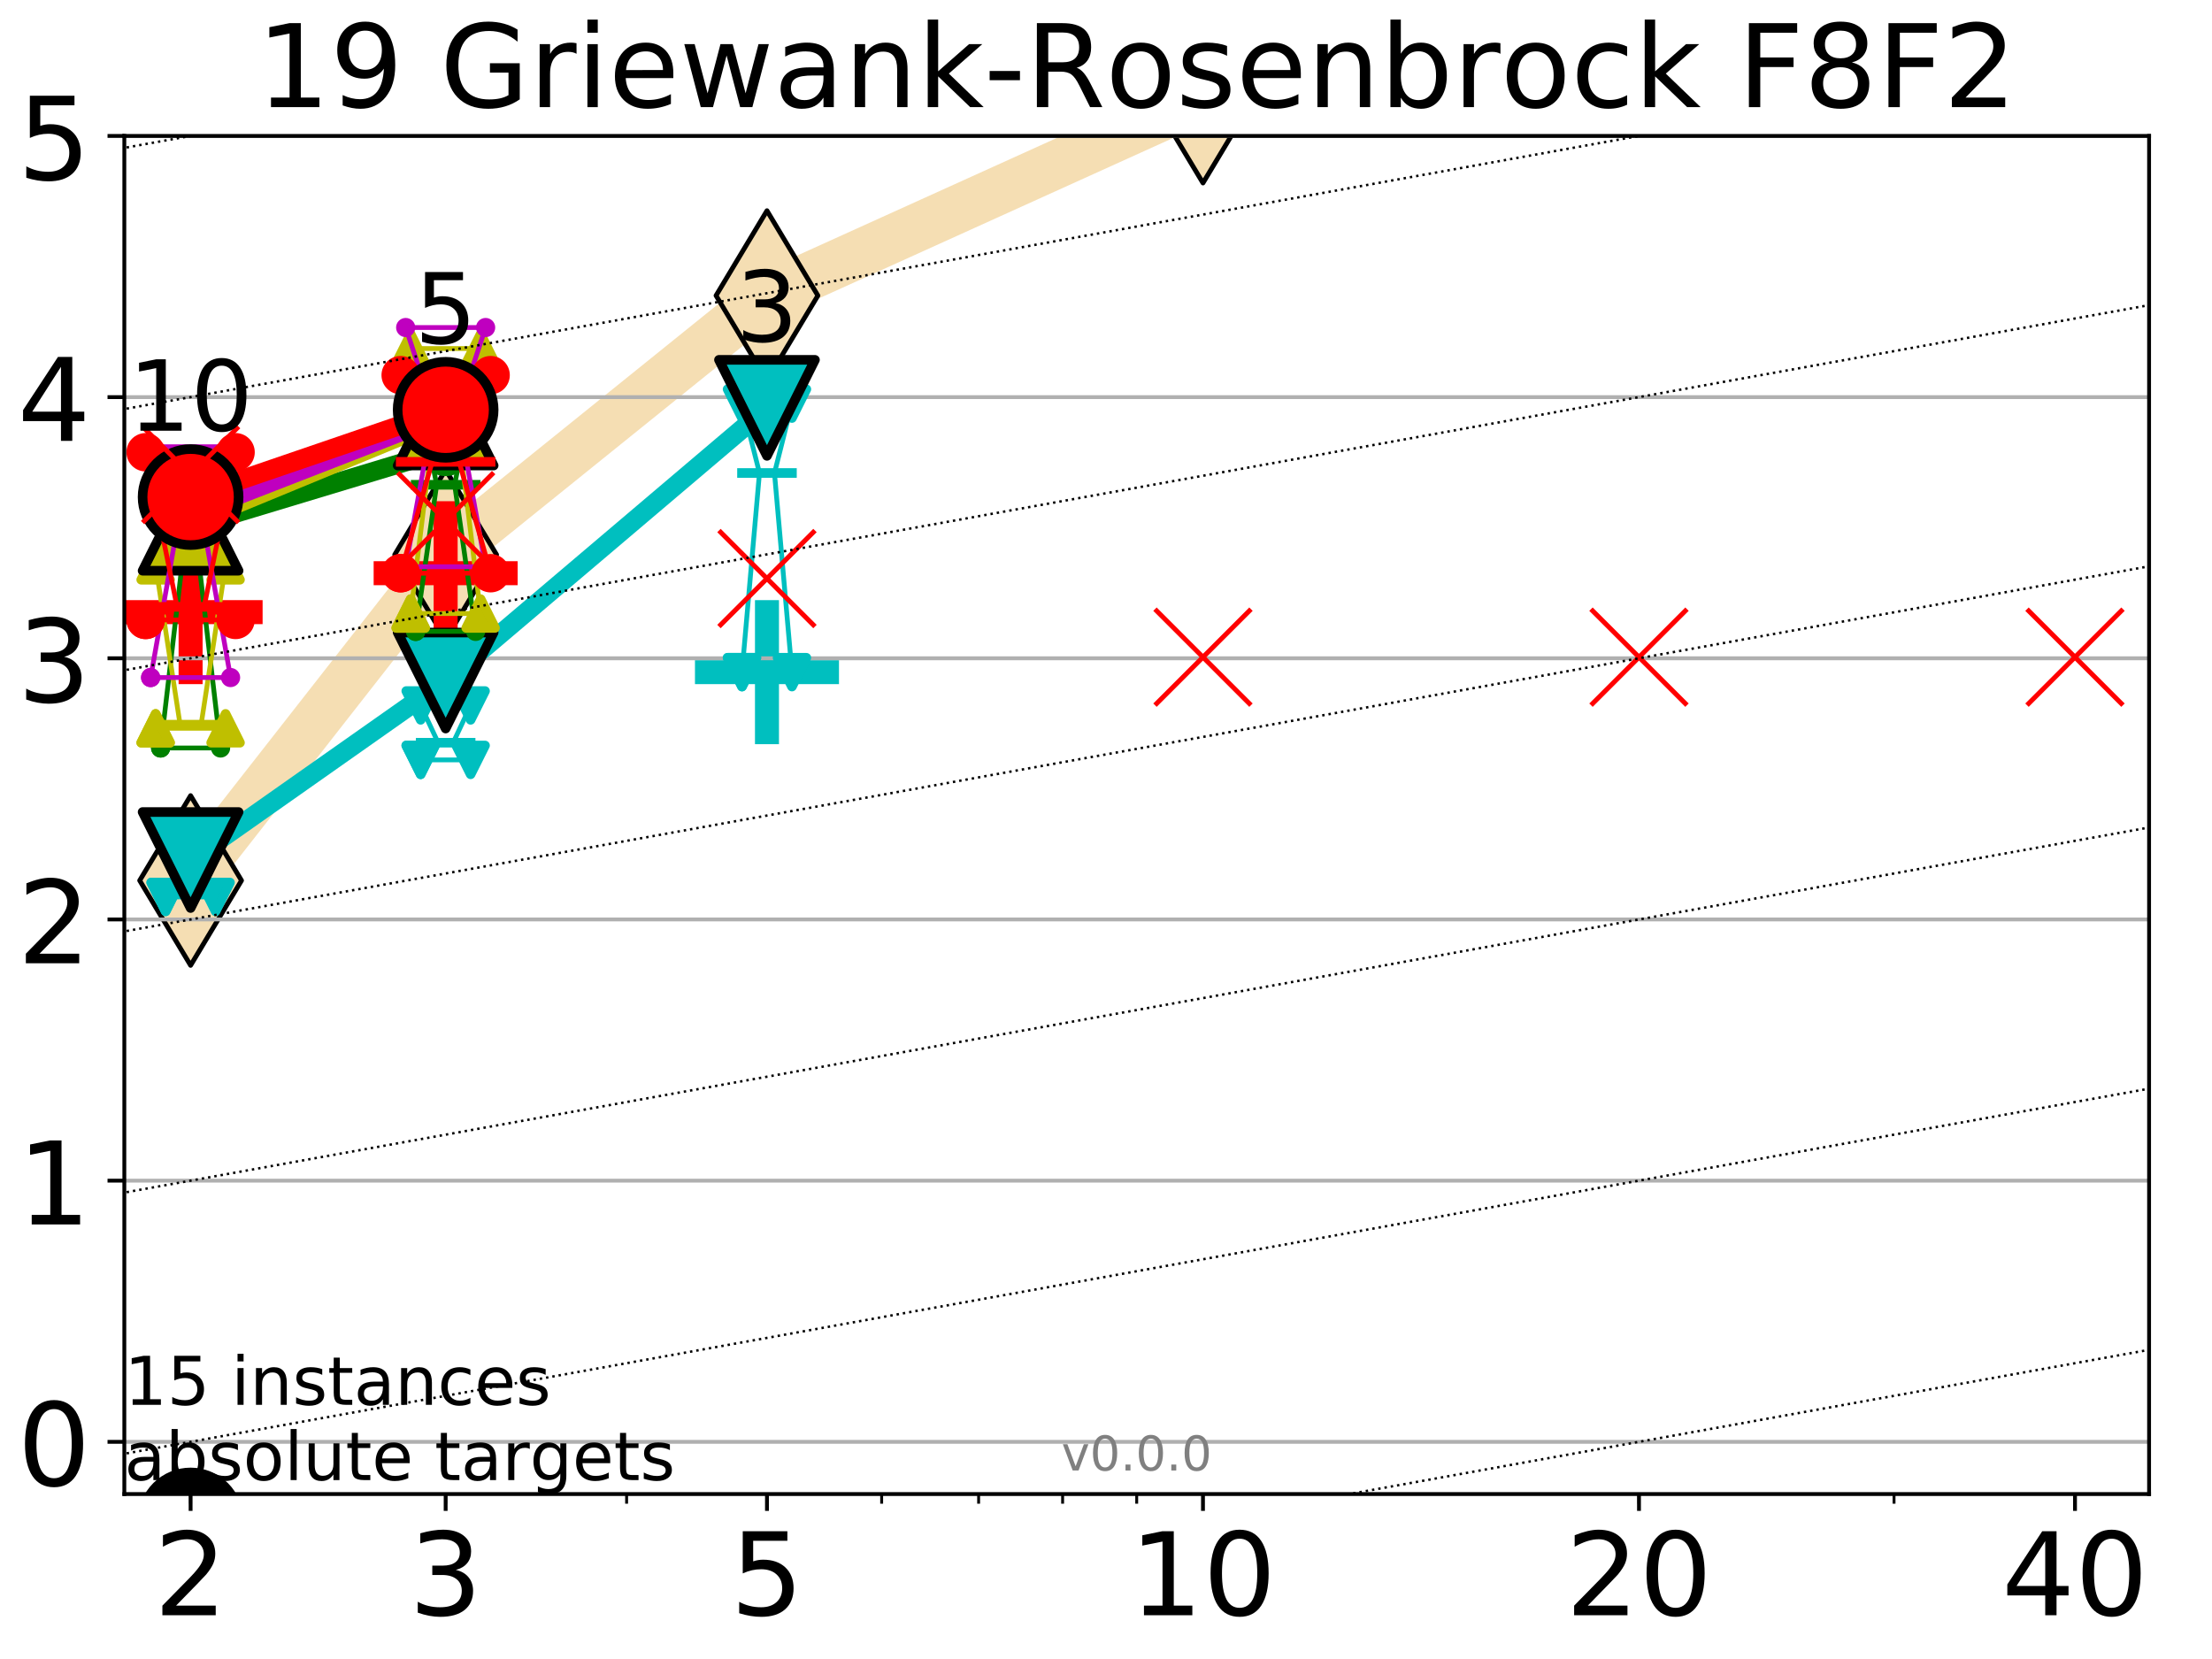 <?xml version="1.0" encoding="utf-8" standalone="no"?>
<!DOCTYPE svg PUBLIC "-//W3C//DTD SVG 1.1//EN"
  "http://www.w3.org/Graphics/SVG/1.1/DTD/svg11.dtd">
<!-- Created with matplotlib (http://matplotlib.org/) -->
<svg height="345.6pt" version="1.1" viewBox="0 0 460.8 345.6" width="460.8pt" xmlns="http://www.w3.org/2000/svg" xmlns:xlink="http://www.w3.org/1999/xlink">
 <defs>
  <style type="text/css">
*{stroke-linecap:butt;stroke-linejoin:round;}
  </style>
 </defs>
 <g id="figure_1">
  <g id="patch_1">
   <path d="M 0 345.6 
L 460.8 345.6 
L 460.8 0 
L 0 0 
z
" style="fill:#ffffff;"/>
  </g>
  <g id="axes_1">
   <g id="patch_2">
    <path d="M 25.9 311.24 
L 447.693 311.24 
L 447.693 28.32 
L 25.9 28.32 
z
" style="fill:#ffffff;"/>
   </g>
   <g id="line2d_1">
    <path clip-path="url(#p728b3fcb70)" d="M 39.706 183.424 
L 92.837 115.541 
L 159.774 61.573 
L 250.602 20.44 
L 341.431 -0.448 
L 343.177 -1 
" style="fill:none;stroke:#f5deb3;stroke-linecap:square;stroke-width:10;"/>
    <defs>
     <path d="M -0 17.678 
L 10.607 0 
L 0 -17.678 
L -10.607 -0 
z
" id="mda41b3c5c9" style="stroke:#000000;stroke-linejoin:miter;"/>
    </defs>
    <g clip-path="url(#p728b3fcb70)">
     <use style="fill:#f5deb3;stroke:#000000;stroke-linejoin:miter;" x="39.706" xlink:href="#mda41b3c5c9" y="183.424"/>
     <use style="fill:#f5deb3;stroke:#000000;stroke-linejoin:miter;" x="92.837" xlink:href="#mda41b3c5c9" y="115.541"/>
     <use style="fill:#f5deb3;stroke:#000000;stroke-linejoin:miter;" x="159.774" xlink:href="#mda41b3c5c9" y="61.573"/>
     <use style="fill:#f5deb3;stroke:#000000;stroke-linejoin:miter;" x="250.602" xlink:href="#mda41b3c5c9" y="20.44"/>
     <use style="fill:#f5deb3;stroke:#000000;stroke-linejoin:miter;" x="341.431" xlink:href="#mda41b3c5c9" y="-0.448"/>
     <use style="fill:#f5deb3;stroke:#000000;stroke-linejoin:miter;" x="343.177" xlink:href="#mda41b3c5c9" y="-1"/>
    </g>
   </g>
   <g id="line2d_2">
    <defs>
     <path d="M -15 0 
L 15 0 
M 0 15 
L 0 -15 
" id="me252adee7b" style="stroke:#ff0000;stroke-width:5;"/>
    </defs>
    <g clip-path="url(#p728b3fcb70)">
     <use style="fill:#ff0000;stroke:#ff0000;stroke-width:5;" x="39.706" xlink:href="#me252adee7b" y="127.519"/>
    </g>
   </g>
   <g id="line2d_3">
    <g clip-path="url(#p728b3fcb70)">
     <use style="fill:#ff0000;stroke:#ff0000;stroke-width:5;" x="92.837" xlink:href="#me252adee7b" y="119.41"/>
    </g>
   </g>
   <g id="line2d_4">
    <defs>
     <path d="M -15 0 
L 15 0 
M 0 15 
L 0 -15 
" id="mf40a740265" style="stroke:#00bfbf;stroke-width:5;"/>
    </defs>
    <g clip-path="url(#p728b3fcb70)">
     <use style="fill:#00bfbf;stroke:#00bfbf;stroke-width:5;" x="159.774" xlink:href="#mf40a740265" y="140.022"/>
    </g>
   </g>
   <g id="matplotlib.axis_1">
    <g id="xtick_1">
     <g id="line2d_5">
      <defs>
       <path d="M 0 0 
L 0 3.5 
" id="md5c7f53d9f" style="stroke:#000000;stroke-width:0.8;"/>
      </defs>
      <g>
       <use style="stroke:#000000;stroke-width:0.8;" x="39.706" xlink:href="#md5c7f53d9f" y="311.24"/>
      </g>
     </g>
     <g id="text_1">
      <!-- 2 -->
      <defs>
       <path d="M 19.188 8.297 
L 53.609 8.297 
L 53.609 0 
L 7.328 0 
L 7.328 8.297 
Q 12.938 14.109 22.625 23.891 
Q 32.328 33.688 34.812 36.531 
Q 39.547 41.844 41.422 45.531 
Q 43.312 49.219 43.312 52.781 
Q 43.312 58.594 39.234 62.25 
Q 35.156 65.922 28.609 65.922 
Q 23.969 65.922 18.812 64.312 
Q 13.672 62.703 7.812 59.422 
L 7.812 69.391 
Q 13.766 71.781 18.938 73 
Q 24.125 74.219 28.422 74.219 
Q 39.75 74.219 46.484 68.547 
Q 53.219 62.891 53.219 53.422 
Q 53.219 48.922 51.531 44.891 
Q 49.859 40.875 45.406 35.406 
Q 44.188 33.984 37.641 27.219 
Q 31.109 20.453 19.188 8.297 
z
" id="DejaVuSans-32"/>
      </defs>
      <g transform="translate(32.071 336.476)scale(0.24 -0.24)">
       <use xlink:href="#DejaVuSans-32"/>
      </g>
     </g>
    </g>
    <g id="xtick_2">
     <g id="line2d_6">
      <g>
       <use style="stroke:#000000;stroke-width:0.8;" x="92.837" xlink:href="#md5c7f53d9f" y="311.24"/>
      </g>
     </g>
     <g id="text_2">
      <!-- 3 -->
      <defs>
       <path d="M 40.578 39.312 
Q 47.656 37.797 51.625 33 
Q 55.609 28.219 55.609 21.188 
Q 55.609 10.406 48.188 4.484 
Q 40.766 -1.422 27.094 -1.422 
Q 22.516 -1.422 17.656 -0.516 
Q 12.797 0.391 7.625 2.203 
L 7.625 11.719 
Q 11.719 9.328 16.594 8.109 
Q 21.484 6.891 26.812 6.891 
Q 36.078 6.891 40.938 10.547 
Q 45.797 14.203 45.797 21.188 
Q 45.797 27.641 41.281 31.266 
Q 36.766 34.906 28.719 34.906 
L 20.219 34.906 
L 20.219 43.016 
L 29.109 43.016 
Q 36.375 43.016 40.234 45.922 
Q 44.094 48.828 44.094 54.297 
Q 44.094 59.906 40.109 62.906 
Q 36.141 65.922 28.719 65.922 
Q 24.656 65.922 20.016 65.031 
Q 15.375 64.156 9.812 62.312 
L 9.812 71.094 
Q 15.438 72.656 20.344 73.438 
Q 25.25 74.219 29.594 74.219 
Q 40.828 74.219 47.359 69.109 
Q 53.906 64.016 53.906 55.328 
Q 53.906 49.266 50.438 45.094 
Q 46.969 40.922 40.578 39.312 
z
" id="DejaVuSans-33"/>
      </defs>
      <g transform="translate(85.202 336.476)scale(0.24 -0.24)">
       <use xlink:href="#DejaVuSans-33"/>
      </g>
     </g>
    </g>
    <g id="xtick_3">
     <g id="line2d_7">
      <g>
       <use style="stroke:#000000;stroke-width:0.8;" x="159.774" xlink:href="#md5c7f53d9f" y="311.24"/>
      </g>
     </g>
     <g id="text_3">
      <!-- 5 -->
      <defs>
       <path d="M 10.797 72.906 
L 49.516 72.906 
L 49.516 64.594 
L 19.828 64.594 
L 19.828 46.734 
Q 21.969 47.469 24.109 47.828 
Q 26.266 48.188 28.422 48.188 
Q 40.625 48.188 47.75 41.5 
Q 54.891 34.812 54.891 23.391 
Q 54.891 11.625 47.562 5.094 
Q 40.234 -1.422 26.906 -1.422 
Q 22.312 -1.422 17.547 -0.641 
Q 12.797 0.141 7.719 1.703 
L 7.719 11.625 
Q 12.109 9.234 16.797 8.062 
Q 21.484 6.891 26.703 6.891 
Q 35.156 6.891 40.078 11.328 
Q 45.016 15.766 45.016 23.391 
Q 45.016 31 40.078 35.438 
Q 35.156 39.891 26.703 39.891 
Q 22.75 39.891 18.812 39.016 
Q 14.891 38.141 10.797 36.281 
z
" id="DejaVuSans-35"/>
      </defs>
      <g transform="translate(152.139 336.476)scale(0.24 -0.24)">
       <use xlink:href="#DejaVuSans-35"/>
      </g>
     </g>
    </g>
    <g id="xtick_4">
     <g id="line2d_8">
      <g>
       <use style="stroke:#000000;stroke-width:0.8;" x="250.602" xlink:href="#md5c7f53d9f" y="311.24"/>
      </g>
     </g>
     <g id="text_4">
      <!-- 10 -->
      <defs>
       <path d="M 12.406 8.297 
L 28.516 8.297 
L 28.516 63.922 
L 10.984 60.406 
L 10.984 69.391 
L 28.422 72.906 
L 38.281 72.906 
L 38.281 8.297 
L 54.391 8.297 
L 54.391 0 
L 12.406 0 
z
" id="DejaVuSans-31"/>
       <path d="M 31.781 66.406 
Q 24.172 66.406 20.328 58.906 
Q 16.5 51.422 16.5 36.375 
Q 16.5 21.391 20.328 13.891 
Q 24.172 6.391 31.781 6.391 
Q 39.453 6.391 43.281 13.891 
Q 47.125 21.391 47.125 36.375 
Q 47.125 51.422 43.281 58.906 
Q 39.453 66.406 31.781 66.406 
z
M 31.781 74.219 
Q 44.047 74.219 50.516 64.516 
Q 56.984 54.828 56.984 36.375 
Q 56.984 17.969 50.516 8.266 
Q 44.047 -1.422 31.781 -1.422 
Q 19.531 -1.422 13.062 8.266 
Q 6.594 17.969 6.594 36.375 
Q 6.594 54.828 13.062 64.516 
Q 19.531 74.219 31.781 74.219 
z
" id="DejaVuSans-30"/>
      </defs>
      <g transform="translate(235.332 336.476)scale(0.24 -0.24)">
       <use xlink:href="#DejaVuSans-31"/>
       <use x="63.623" xlink:href="#DejaVuSans-30"/>
      </g>
     </g>
    </g>
    <g id="xtick_5">
     <g id="line2d_9">
      <g>
       <use style="stroke:#000000;stroke-width:0.8;" x="341.431" xlink:href="#md5c7f53d9f" y="311.24"/>
      </g>
     </g>
     <g id="text_5">
      <!-- 20 -->
      <g transform="translate(326.161 336.476)scale(0.24 -0.24)">
       <use xlink:href="#DejaVuSans-32"/>
       <use x="63.623" xlink:href="#DejaVuSans-30"/>
      </g>
     </g>
    </g>
    <g id="xtick_6">
     <g id="line2d_10">
      <g>
       <use style="stroke:#000000;stroke-width:0.8;" x="432.259" xlink:href="#md5c7f53d9f" y="311.24"/>
      </g>
     </g>
     <g id="text_6">
      <!-- 40 -->
      <defs>
       <path d="M 37.797 64.312 
L 12.891 25.391 
L 37.797 25.391 
z
M 35.203 72.906 
L 47.609 72.906 
L 47.609 25.391 
L 58.016 25.391 
L 58.016 17.188 
L 47.609 17.188 
L 47.609 0 
L 37.797 0 
L 37.797 17.188 
L 4.891 17.188 
L 4.891 26.703 
z
" id="DejaVuSans-34"/>
      </defs>
      <g transform="translate(416.989 336.476)scale(0.24 -0.24)">
       <use xlink:href="#DejaVuSans-34"/>
       <use x="63.623" xlink:href="#DejaVuSans-30"/>
      </g>
     </g>
    </g>
    <g id="xtick_7">
     <g id="line2d_11">
      <defs>
       <path d="M 0 0 
L 0 2 
" id="m3968414b89" style="stroke:#000000;stroke-width:0.6;"/>
      </defs>
      <g>
       <use style="stroke:#000000;stroke-width:0.6;" x="39.706" xlink:href="#m3968414b89" y="311.24"/>
      </g>
     </g>
    </g>
    <g id="xtick_8">
     <g id="line2d_12">
      <g>
       <use style="stroke:#000000;stroke-width:0.6;" x="92.837" xlink:href="#m3968414b89" y="311.24"/>
      </g>
     </g>
    </g>
    <g id="xtick_9">
     <g id="line2d_13">
      <g>
       <use style="stroke:#000000;stroke-width:0.6;" x="130.534" xlink:href="#m3968414b89" y="311.24"/>
      </g>
     </g>
    </g>
    <g id="xtick_10">
     <g id="line2d_14">
      <g>
       <use style="stroke:#000000;stroke-width:0.6;" x="159.774" xlink:href="#m3968414b89" y="311.24"/>
      </g>
     </g>
    </g>
    <g id="xtick_11">
     <g id="line2d_15">
      <g>
       <use style="stroke:#000000;stroke-width:0.6;" x="183.665" xlink:href="#m3968414b89" y="311.24"/>
      </g>
     </g>
    </g>
    <g id="xtick_12">
     <g id="line2d_16">
      <g>
       <use style="stroke:#000000;stroke-width:0.6;" x="203.865" xlink:href="#m3968414b89" y="311.24"/>
      </g>
     </g>
    </g>
    <g id="xtick_13">
     <g id="line2d_17">
      <g>
       <use style="stroke:#000000;stroke-width:0.6;" x="221.362" xlink:href="#m3968414b89" y="311.24"/>
      </g>
     </g>
    </g>
    <g id="xtick_14">
     <g id="line2d_18">
      <g>
       <use style="stroke:#000000;stroke-width:0.6;" x="236.796" xlink:href="#m3968414b89" y="311.24"/>
      </g>
     </g>
    </g>
    <g id="xtick_15">
     <g id="line2d_19">
      <g>
       <use style="stroke:#000000;stroke-width:0.6;" x="341.431" xlink:href="#m3968414b89" y="311.24"/>
      </g>
     </g>
    </g>
    <g id="xtick_16">
     <g id="line2d_20">
      <g>
       <use style="stroke:#000000;stroke-width:0.6;" x="394.562" xlink:href="#m3968414b89" y="311.24"/>
      </g>
     </g>
    </g>
    <g id="xtick_17">
     <g id="line2d_21">
      <g>
       <use style="stroke:#000000;stroke-width:0.6;" x="432.259" xlink:href="#m3968414b89" y="311.24"/>
      </g>
     </g>
    </g>
   </g>
   <g id="matplotlib.axis_2">
    <g id="ytick_1">
     <g id="line2d_22">
      <path clip-path="url(#p728b3fcb70)" d="M 25.9 300.358 
L 447.693 300.358 
" style="fill:none;stroke:#b0b0b0;stroke-linecap:square;stroke-width:0.8;"/>
     </g>
     <g id="line2d_23">
      <defs>
       <path d="M 0 0 
L -3.5 0 
" id="mb7c46c0ece" style="stroke:#000000;stroke-width:0.8;"/>
      </defs>
      <g>
       <use style="stroke:#000000;stroke-width:0.8;" x="25.9" xlink:href="#mb7c46c0ece" y="300.358"/>
      </g>
     </g>
     <g id="text_7">
      <!-- 0 -->
      <g transform="translate(3.63 309.477)scale(0.24 -0.24)">
       <use xlink:href="#DejaVuSans-30"/>
      </g>
     </g>
    </g>
    <g id="ytick_2">
     <g id="line2d_24">
      <path clip-path="url(#p728b3fcb70)" d="M 25.9 245.951 
L 447.693 245.951 
" style="fill:none;stroke:#b0b0b0;stroke-linecap:square;stroke-width:0.8;"/>
     </g>
     <g id="line2d_25">
      <g>
       <use style="stroke:#000000;stroke-width:0.8;" x="25.9" xlink:href="#mb7c46c0ece" y="245.951"/>
      </g>
     </g>
     <g id="text_8">
      <!-- 1 -->
      <g transform="translate(3.63 255.069)scale(0.24 -0.24)">
       <use xlink:href="#DejaVuSans-31"/>
      </g>
     </g>
    </g>
    <g id="ytick_3">
     <g id="line2d_26">
      <path clip-path="url(#p728b3fcb70)" d="M 25.9 191.543 
L 447.693 191.543 
" style="fill:none;stroke:#b0b0b0;stroke-linecap:square;stroke-width:0.8;"/>
     </g>
     <g id="line2d_27">
      <g>
       <use style="stroke:#000000;stroke-width:0.8;" x="25.9" xlink:href="#mb7c46c0ece" y="191.543"/>
      </g>
     </g>
     <g id="text_9">
      <!-- 2 -->
      <g transform="translate(3.63 200.661)scale(0.24 -0.24)">
       <use xlink:href="#DejaVuSans-32"/>
      </g>
     </g>
    </g>
    <g id="ytick_4">
     <g id="line2d_28">
      <path clip-path="url(#p728b3fcb70)" d="M 25.9 137.135 
L 447.693 137.135 
" style="fill:none;stroke:#b0b0b0;stroke-linecap:square;stroke-width:0.8;"/>
     </g>
     <g id="line2d_29">
      <g>
       <use style="stroke:#000000;stroke-width:0.8;" x="25.9" xlink:href="#mb7c46c0ece" y="137.135"/>
      </g>
     </g>
     <g id="text_10">
      <!-- 3 -->
      <g transform="translate(3.63 146.254)scale(0.24 -0.24)">
       <use xlink:href="#DejaVuSans-33"/>
      </g>
     </g>
    </g>
    <g id="ytick_5">
     <g id="line2d_30">
      <path clip-path="url(#p728b3fcb70)" d="M 25.9 82.728 
L 447.693 82.728 
" style="fill:none;stroke:#b0b0b0;stroke-linecap:square;stroke-width:0.8;"/>
     </g>
     <g id="line2d_31">
      <g>
       <use style="stroke:#000000;stroke-width:0.8;" x="25.9" xlink:href="#mb7c46c0ece" y="82.728"/>
      </g>
     </g>
     <g id="text_11">
      <!-- 4 -->
      <g transform="translate(3.63 91.846)scale(0.24 -0.24)">
       <use xlink:href="#DejaVuSans-34"/>
      </g>
     </g>
    </g>
    <g id="ytick_6">
     <g id="line2d_32">
      <path clip-path="url(#p728b3fcb70)" d="M 25.9 28.32 
L 447.693 28.32 
" style="fill:none;stroke:#b0b0b0;stroke-linecap:square;stroke-width:0.8;"/>
     </g>
     <g id="line2d_33">
      <g>
       <use style="stroke:#000000;stroke-width:0.8;" x="25.9" xlink:href="#mb7c46c0ece" y="28.32"/>
      </g>
     </g>
     <g id="text_12">
      <!-- 5 -->
      <g transform="translate(3.63 37.438)scale(0.24 -0.24)">
       <use xlink:href="#DejaVuSans-35"/>
      </g>
     </g>
    </g>
   </g>
   <g id="line2d_34">
    <path clip-path="url(#p728b3fcb70)" d="M 36.584 316.737 
L 38.769 316.737 
L 36.584 316.737 
L 42.828 316.737 
L 40.643 316.737 
L 42.828 316.737 
L 36.584 316.737 
" style="fill:none;stroke:#000000;stroke-linecap:square;"/>
   </g>
   <g id="line2d_35">
    <path clip-path="url(#p728b3fcb70)" d="M 36.584 316.737 
L 42.828 316.737 
L 42.828 316.737 
L 36.584 316.737 
L 36.584 316.737 
" style="fill:none;"/>
    <defs>
     <path d="M 0 3 
C 0.796 3 1.559 2.684 2.121 2.121 
C 2.684 1.559 3 0.796 3 0 
C 3 -0.796 2.684 -1.559 2.121 -2.121 
C 1.559 -2.684 0.796 -3 0 -3 
C -0.796 -3 -1.559 -2.684 -2.121 -2.121 
C -2.684 -1.559 -3 -0.796 -3 0 
C -3 0.796 -2.684 1.559 -2.121 2.121 
C -1.559 2.684 -0.796 3 0 3 
z
" id="m109a506073" style="stroke:#000000;stroke-width:2;"/>
    </defs>
    <g clip-path="url(#p728b3fcb70)">
     <use style="stroke:#000000;stroke-width:2;" x="36.584" xlink:href="#m109a506073" y="316.737"/>
     <use style="stroke:#000000;stroke-width:2;" x="42.828" xlink:href="#m109a506073" y="316.737"/>
     <use style="stroke:#000000;stroke-width:2;" x="42.828" xlink:href="#m109a506073" y="316.737"/>
     <use style="stroke:#000000;stroke-width:2;" x="36.584" xlink:href="#m109a506073" y="316.737"/>
     <use style="stroke:#000000;stroke-width:2;" x="36.584" xlink:href="#m109a506073" y="316.737"/>
    </g>
   </g>
   <g id="line2d_36">
    <path clip-path="url(#p728b3fcb70)" d="M 36.584 316.737 
L 42.828 316.737 
" style="fill:none;stroke:#000000;stroke-linecap:square;stroke-width:2;"/>
   </g>
   <g id="line2d_37">
    <path clip-path="url(#p728b3fcb70)" d="M 89.715 326.318 
L 91.9 326.318 
L 89.715 326.318 
L 95.959 326.318 
L 93.774 326.318 
L 95.959 326.318 
L 89.715 326.318 
" style="fill:none;stroke:#000000;stroke-linecap:square;"/>
   </g>
   <g id="line2d_38">
    <path clip-path="url(#p728b3fcb70)" d="M 89.715 326.318 
L 95.959 326.318 
L 95.959 326.318 
L 89.715 326.318 
L 89.715 326.318 
" style="fill:none;"/>
    <g clip-path="url(#p728b3fcb70)">
     <use style="stroke:#000000;stroke-width:2;" x="89.715" xlink:href="#m109a506073" y="326.318"/>
     <use style="stroke:#000000;stroke-width:2;" x="95.959" xlink:href="#m109a506073" y="326.318"/>
     <use style="stroke:#000000;stroke-width:2;" x="95.959" xlink:href="#m109a506073" y="326.318"/>
     <use style="stroke:#000000;stroke-width:2;" x="89.715" xlink:href="#m109a506073" y="326.318"/>
     <use style="stroke:#000000;stroke-width:2;" x="89.715" xlink:href="#m109a506073" y="326.318"/>
    </g>
   </g>
   <g id="line2d_39">
    <path clip-path="url(#p728b3fcb70)" d="M 89.715 326.318 
L 95.959 326.318 
" style="fill:none;stroke:#000000;stroke-linecap:square;stroke-width:2;"/>
   </g>
   <g id="line2d_40">
    <path clip-path="url(#p728b3fcb70)" d="M 156.652 338.388 
L 158.838 338.388 
L 156.652 338.388 
L 162.897 338.388 
L 160.711 338.388 
L 162.897 338.388 
L 156.652 338.388 
" style="fill:none;stroke:#000000;stroke-linecap:square;"/>
   </g>
   <g id="line2d_41">
    <path clip-path="url(#p728b3fcb70)" d="M 156.652 338.388 
L 162.897 338.388 
L 162.897 338.388 
L 156.652 338.388 
L 156.652 338.388 
" style="fill:none;"/>
    <g clip-path="url(#p728b3fcb70)">
     <use style="stroke:#000000;stroke-width:2;" x="156.652" xlink:href="#m109a506073" y="338.388"/>
     <use style="stroke:#000000;stroke-width:2;" x="162.897" xlink:href="#m109a506073" y="338.388"/>
     <use style="stroke:#000000;stroke-width:2;" x="162.897" xlink:href="#m109a506073" y="338.388"/>
     <use style="stroke:#000000;stroke-width:2;" x="156.652" xlink:href="#m109a506073" y="338.388"/>
     <use style="stroke:#000000;stroke-width:2;" x="156.652" xlink:href="#m109a506073" y="338.388"/>
    </g>
   </g>
   <g id="line2d_42">
    <path clip-path="url(#p728b3fcb70)" d="M 156.652 338.388 
L 162.897 338.388 
" style="fill:none;stroke:#000000;stroke-linecap:square;stroke-width:2;"/>
   </g>
   <g id="line2d_43">
    <path clip-path="url(#p728b3fcb70)" style="fill:none;stroke:#000000;stroke-linecap:square;"/>
   </g>
   <g id="line2d_44">
    <path clip-path="url(#p728b3fcb70)" style="fill:none;"/>
    <g clip-path="url(#p728b3fcb70)">
     <use style="stroke:#000000;stroke-width:2;" x="247.48" xlink:href="#m109a506073" y="354.766"/>
     <use style="stroke:#000000;stroke-width:2;" x="253.725" xlink:href="#m109a506073" y="354.766"/>
     <use style="stroke:#000000;stroke-width:2;" x="253.725" xlink:href="#m109a506073" y="354.766"/>
     <use style="stroke:#000000;stroke-width:2;" x="247.48" xlink:href="#m109a506073" y="354.766"/>
     <use style="stroke:#000000;stroke-width:2;" x="247.48" xlink:href="#m109a506073" y="354.766"/>
    </g>
   </g>
   <g id="line2d_45">
    <path clip-path="url(#p728b3fcb70)" style="fill:none;stroke:#000000;stroke-linecap:square;stroke-width:2;"/>
   </g>
   <g id="line2d_46">
    <path clip-path="url(#p728b3fcb70)" style="fill:none;stroke:#000000;stroke-linecap:square;"/>
   </g>
   <g id="line2d_47">
    <path clip-path="url(#p728b3fcb70)" style="fill:none;"/>
    <g clip-path="url(#p728b3fcb70)">
     <use style="stroke:#000000;stroke-width:2;" x="338.308" xlink:href="#m109a506073" y="371.144"/>
     <use style="stroke:#000000;stroke-width:2;" x="344.553" xlink:href="#m109a506073" y="371.144"/>
     <use style="stroke:#000000;stroke-width:2;" x="344.553" xlink:href="#m109a506073" y="371.144"/>
     <use style="stroke:#000000;stroke-width:2;" x="338.308" xlink:href="#m109a506073" y="371.144"/>
     <use style="stroke:#000000;stroke-width:2;" x="338.308" xlink:href="#m109a506073" y="371.144"/>
    </g>
   </g>
   <g id="line2d_48">
    <path clip-path="url(#p728b3fcb70)" style="fill:none;stroke:#000000;stroke-linecap:square;stroke-width:2;"/>
   </g>
   <g id="line2d_49">
    <path clip-path="url(#p728b3fcb70)" style="fill:none;stroke:#000000;stroke-linecap:square;"/>
   </g>
   <g id="line2d_50">
    <path clip-path="url(#p728b3fcb70)" style="fill:none;"/>
    <g clip-path="url(#p728b3fcb70)">
     <use style="stroke:#000000;stroke-width:2;" x="429.136" xlink:href="#m109a506073" y="387.523"/>
     <use style="stroke:#000000;stroke-width:2;" x="435.381" xlink:href="#m109a506073" y="387.523"/>
     <use style="stroke:#000000;stroke-width:2;" x="435.381" xlink:href="#m109a506073" y="387.523"/>
     <use style="stroke:#000000;stroke-width:2;" x="429.136" xlink:href="#m109a506073" y="387.523"/>
     <use style="stroke:#000000;stroke-width:2;" x="429.136" xlink:href="#m109a506073" y="387.523"/>
    </g>
   </g>
   <g id="line2d_51">
    <path clip-path="url(#p728b3fcb70)" style="fill:none;stroke:#000000;stroke-linecap:square;stroke-width:2;"/>
   </g>
   <g id="line2d_52">
    <path clip-path="url(#p728b3fcb70)" d="M 39.706 316.737 
L 92.837 326.318 
" style="fill:none;stroke:#000000;stroke-linecap:square;stroke-width:4;"/>
   </g>
   <g id="line2d_53">
    <path clip-path="url(#p728b3fcb70)" d="M 92.837 326.318 
L 159.774 338.388 
" style="fill:none;stroke:#000000;stroke-linecap:square;stroke-width:4;"/>
   </g>
   <g id="line2d_54">
    <path clip-path="url(#p728b3fcb70)" d="M 159.774 338.388 
L 205.316 346.6 
" style="fill:none;stroke:#000000;stroke-linecap:square;stroke-width:4;"/>
   </g>
   <g id="line2d_55">
    <path clip-path="url(#p728b3fcb70)" style="fill:none;stroke:#000000;stroke-linecap:square;stroke-width:4;"/>
   </g>
   <g id="line2d_56">
    <path clip-path="url(#p728b3fcb70)" style="fill:none;stroke:#000000;stroke-linecap:square;stroke-width:4;"/>
   </g>
   <g id="line2d_57">
    <path clip-path="url(#p728b3fcb70)" d="M 39.706 316.737 
L 92.837 326.318 
L 159.774 338.388 
L 205.316 346.6 
" style="fill:none;"/>
    <defs>
     <path d="M 0 10 
C 2.652 10 5.196 8.946 7.071 7.071 
C 8.946 5.196 10 2.652 10 0 
C 10 -2.652 8.946 -5.196 7.071 -7.071 
C 5.196 -8.946 2.652 -10 0 -10 
C -2.652 -10 -5.196 -8.946 -7.071 -7.071 
C -8.946 -5.196 -10 -2.652 -10 0 
C -10 2.652 -8.946 5.196 -7.071 7.071 
C -5.196 8.946 -2.652 10 0 10 
z
" id="m3448669a28" style="stroke:#000000;stroke-width:2;"/>
    </defs>
    <g clip-path="url(#p728b3fcb70)">
     <use style="stroke:#000000;stroke-width:2;" x="39.706" xlink:href="#m3448669a28" y="316.737"/>
     <use style="stroke:#000000;stroke-width:2;" x="92.837" xlink:href="#m3448669a28" y="326.318"/>
     <use style="stroke:#000000;stroke-width:2;" x="159.774" xlink:href="#m3448669a28" y="338.388"/>
     <use style="stroke:#000000;stroke-width:2;" x="250.602" xlink:href="#m3448669a28" y="354.766"/>
     <use style="stroke:#000000;stroke-width:2;" x="341.431" xlink:href="#m3448669a28" y="371.144"/>
     <use style="stroke:#000000;stroke-width:2;" x="432.259" xlink:href="#m3448669a28" y="387.523"/>
    </g>
   </g>
   <g id="line2d_58">
    <path clip-path="url(#p728b3fcb70)" d="M 35.543 316.737 
L 38.457 316.737 
L 35.543 316.737 
L 43.869 316.737 
L 40.955 316.737 
L 43.869 316.737 
L 35.543 316.737 
" style="fill:none;stroke:#0000ff;stroke-linecap:square;"/>
   </g>
   <g id="line2d_59">
    <path clip-path="url(#p728b3fcb70)" d="M 35.543 316.737 
L 43.869 316.737 
L 43.869 316.737 
L 35.543 316.737 
L 35.543 316.737 
" style="fill:none;"/>
    <defs>
     <path d="M 0 1.5 
C 0.398 1.5 0.779 1.342 1.061 1.061 
C 1.342 0.779 1.5 0.398 1.5 0 
C 1.5 -0.398 1.342 -0.779 1.061 -1.061 
C 0.779 -1.342 0.398 -1.5 0 -1.5 
C -0.398 -1.5 -0.779 -1.342 -1.061 -1.061 
C -1.342 -0.779 -1.5 -0.398 -1.5 0 
C -1.5 0.398 -1.342 0.779 -1.061 1.061 
C -0.779 1.342 -0.398 1.5 0 1.5 
z
" id="m68ae7ddc43" style="stroke:#0000ff;"/>
    </defs>
    <g clip-path="url(#p728b3fcb70)">
     <use style="fill:#0000ff;stroke:#0000ff;" x="35.543" xlink:href="#m68ae7ddc43" y="316.737"/>
     <use style="fill:#0000ff;stroke:#0000ff;" x="43.869" xlink:href="#m68ae7ddc43" y="316.737"/>
     <use style="fill:#0000ff;stroke:#0000ff;" x="43.869" xlink:href="#m68ae7ddc43" y="316.737"/>
     <use style="fill:#0000ff;stroke:#0000ff;" x="35.543" xlink:href="#m68ae7ddc43" y="316.737"/>
     <use style="fill:#0000ff;stroke:#0000ff;" x="35.543" xlink:href="#m68ae7ddc43" y="316.737"/>
    </g>
   </g>
   <g id="line2d_60">
    <path clip-path="url(#p728b3fcb70)" d="M 35.543 316.737 
L 43.869 316.737 
" style="fill:none;stroke:#0000ff;stroke-linecap:square;stroke-width:2;"/>
   </g>
   <g id="line2d_61">
    <path clip-path="url(#p728b3fcb70)" d="M 88.674 326.318 
L 91.588 326.318 
L 88.674 326.318 
L 97 326.318 
L 94.086 326.318 
L 97 326.318 
L 88.674 326.318 
" style="fill:none;stroke:#0000ff;stroke-linecap:square;"/>
   </g>
   <g id="line2d_62">
    <path clip-path="url(#p728b3fcb70)" d="M 88.674 326.318 
L 97 326.318 
L 97 326.318 
L 88.674 326.318 
L 88.674 326.318 
" style="fill:none;"/>
    <g clip-path="url(#p728b3fcb70)">
     <use style="fill:#0000ff;stroke:#0000ff;" x="88.674" xlink:href="#m68ae7ddc43" y="326.318"/>
     <use style="fill:#0000ff;stroke:#0000ff;" x="97" xlink:href="#m68ae7ddc43" y="326.318"/>
     <use style="fill:#0000ff;stroke:#0000ff;" x="97" xlink:href="#m68ae7ddc43" y="326.318"/>
     <use style="fill:#0000ff;stroke:#0000ff;" x="88.674" xlink:href="#m68ae7ddc43" y="326.318"/>
     <use style="fill:#0000ff;stroke:#0000ff;" x="88.674" xlink:href="#m68ae7ddc43" y="326.318"/>
    </g>
   </g>
   <g id="line2d_63">
    <path clip-path="url(#p728b3fcb70)" d="M 88.674 326.318 
L 97 326.318 
" style="fill:none;stroke:#0000ff;stroke-linecap:square;stroke-width:2;"/>
   </g>
   <g id="line2d_64">
    <path clip-path="url(#p728b3fcb70)" d="M 155.611 338.388 
L 158.525 338.388 
L 155.611 338.388 
L 163.937 338.388 
L 161.023 338.388 
L 163.937 338.388 
L 155.611 338.388 
" style="fill:none;stroke:#0000ff;stroke-linecap:square;"/>
   </g>
   <g id="line2d_65">
    <path clip-path="url(#p728b3fcb70)" d="M 155.611 338.388 
L 163.937 338.388 
L 163.937 338.388 
L 155.611 338.388 
L 155.611 338.388 
" style="fill:none;"/>
    <g clip-path="url(#p728b3fcb70)">
     <use style="fill:#0000ff;stroke:#0000ff;" x="155.611" xlink:href="#m68ae7ddc43" y="338.388"/>
     <use style="fill:#0000ff;stroke:#0000ff;" x="163.937" xlink:href="#m68ae7ddc43" y="338.388"/>
     <use style="fill:#0000ff;stroke:#0000ff;" x="163.937" xlink:href="#m68ae7ddc43" y="338.388"/>
     <use style="fill:#0000ff;stroke:#0000ff;" x="155.611" xlink:href="#m68ae7ddc43" y="338.388"/>
     <use style="fill:#0000ff;stroke:#0000ff;" x="155.611" xlink:href="#m68ae7ddc43" y="338.388"/>
    </g>
   </g>
   <g id="line2d_66">
    <path clip-path="url(#p728b3fcb70)" d="M 155.611 338.388 
L 163.937 338.388 
" style="fill:none;stroke:#0000ff;stroke-linecap:square;stroke-width:2;"/>
   </g>
   <g id="line2d_67">
    <path clip-path="url(#p728b3fcb70)" style="fill:none;stroke:#0000ff;stroke-linecap:square;"/>
   </g>
   <g id="line2d_68">
    <path clip-path="url(#p728b3fcb70)" style="fill:none;"/>
    <g clip-path="url(#p728b3fcb70)">
     <use style="fill:#0000ff;stroke:#0000ff;" x="246.439" xlink:href="#m68ae7ddc43" y="354.766"/>
     <use style="fill:#0000ff;stroke:#0000ff;" x="254.766" xlink:href="#m68ae7ddc43" y="354.766"/>
     <use style="fill:#0000ff;stroke:#0000ff;" x="254.766" xlink:href="#m68ae7ddc43" y="354.766"/>
     <use style="fill:#0000ff;stroke:#0000ff;" x="246.439" xlink:href="#m68ae7ddc43" y="354.766"/>
     <use style="fill:#0000ff;stroke:#0000ff;" x="246.439" xlink:href="#m68ae7ddc43" y="354.766"/>
    </g>
   </g>
   <g id="line2d_69">
    <path clip-path="url(#p728b3fcb70)" style="fill:none;stroke:#0000ff;stroke-linecap:square;stroke-width:2;"/>
   </g>
   <g id="line2d_70">
    <path clip-path="url(#p728b3fcb70)" style="fill:none;stroke:#0000ff;stroke-linecap:square;"/>
   </g>
   <g id="line2d_71">
    <path clip-path="url(#p728b3fcb70)" style="fill:none;"/>
    <g clip-path="url(#p728b3fcb70)">
     <use style="fill:#0000ff;stroke:#0000ff;" x="337.268" xlink:href="#m68ae7ddc43" y="371.144"/>
     <use style="fill:#0000ff;stroke:#0000ff;" x="345.594" xlink:href="#m68ae7ddc43" y="371.144"/>
     <use style="fill:#0000ff;stroke:#0000ff;" x="345.594" xlink:href="#m68ae7ddc43" y="371.144"/>
     <use style="fill:#0000ff;stroke:#0000ff;" x="337.268" xlink:href="#m68ae7ddc43" y="371.144"/>
     <use style="fill:#0000ff;stroke:#0000ff;" x="337.268" xlink:href="#m68ae7ddc43" y="371.144"/>
    </g>
   </g>
   <g id="line2d_72">
    <path clip-path="url(#p728b3fcb70)" style="fill:none;stroke:#0000ff;stroke-linecap:square;stroke-width:2;"/>
   </g>
   <g id="line2d_73">
    <path clip-path="url(#p728b3fcb70)" style="fill:none;stroke:#0000ff;stroke-linecap:square;"/>
   </g>
   <g id="line2d_74">
    <path clip-path="url(#p728b3fcb70)" style="fill:none;"/>
    <g clip-path="url(#p728b3fcb70)">
     <use style="fill:#0000ff;stroke:#0000ff;" x="428.096" xlink:href="#m68ae7ddc43" y="387.523"/>
     <use style="fill:#0000ff;stroke:#0000ff;" x="436.422" xlink:href="#m68ae7ddc43" y="387.523"/>
     <use style="fill:#0000ff;stroke:#0000ff;" x="436.422" xlink:href="#m68ae7ddc43" y="387.523"/>
     <use style="fill:#0000ff;stroke:#0000ff;" x="428.096" xlink:href="#m68ae7ddc43" y="387.523"/>
     <use style="fill:#0000ff;stroke:#0000ff;" x="428.096" xlink:href="#m68ae7ddc43" y="387.523"/>
    </g>
   </g>
   <g id="line2d_75">
    <path clip-path="url(#p728b3fcb70)" style="fill:none;stroke:#0000ff;stroke-linecap:square;stroke-width:2;"/>
   </g>
   <g id="line2d_76">
    <path clip-path="url(#p728b3fcb70)" d="M 39.706 316.737 
L 92.837 326.318 
" style="fill:none;stroke:#0000ff;stroke-linecap:square;stroke-width:4;"/>
   </g>
   <g id="line2d_77">
    <path clip-path="url(#p728b3fcb70)" d="M 92.837 326.318 
L 159.774 338.388 
" style="fill:none;stroke:#0000ff;stroke-linecap:square;stroke-width:4;"/>
   </g>
   <g id="line2d_78">
    <path clip-path="url(#p728b3fcb70)" d="M 159.774 338.388 
L 205.316 346.6 
" style="fill:none;stroke:#0000ff;stroke-linecap:square;stroke-width:4;"/>
   </g>
   <g id="line2d_79">
    <path clip-path="url(#p728b3fcb70)" style="fill:none;stroke:#0000ff;stroke-linecap:square;stroke-width:4;"/>
   </g>
   <g id="line2d_80">
    <path clip-path="url(#p728b3fcb70)" style="fill:none;stroke:#0000ff;stroke-linecap:square;stroke-width:4;"/>
   </g>
   <g id="line2d_81">
    <path clip-path="url(#p728b3fcb70)" d="M 39.706 316.737 
L 92.837 326.318 
L 159.774 338.388 
L 205.316 346.6 
" style="fill:none;"/>
    <defs>
     <path d="M 0 5 
C 1.326 5 2.598 4.473 3.536 3.536 
C 4.473 2.598 5 1.326 5 0 
C 5 -1.326 4.473 -2.598 3.536 -3.536 
C 2.598 -4.473 1.326 -5 0 -5 
C -1.326 -5 -2.598 -4.473 -3.536 -3.536 
C -4.473 -2.598 -5 -1.326 -5 0 
C -5 1.326 -4.473 2.598 -3.536 3.536 
C -2.598 4.473 -1.326 5 0 5 
z
" id="mbcf51c6019" style="stroke:#0000ff;"/>
    </defs>
    <g clip-path="url(#p728b3fcb70)">
     <use style="fill:#0000ff;stroke:#0000ff;" x="39.706" xlink:href="#mbcf51c6019" y="316.737"/>
     <use style="fill:#0000ff;stroke:#0000ff;" x="92.837" xlink:href="#mbcf51c6019" y="326.318"/>
     <use style="fill:#0000ff;stroke:#0000ff;" x="159.774" xlink:href="#mbcf51c6019" y="338.388"/>
     <use style="fill:#0000ff;stroke:#0000ff;" x="250.602" xlink:href="#mbcf51c6019" y="354.766"/>
     <use style="fill:#0000ff;stroke:#0000ff;" x="341.431" xlink:href="#mbcf51c6019" y="371.144"/>
     <use style="fill:#0000ff;stroke:#0000ff;" x="432.259" xlink:href="#mbcf51c6019" y="387.523"/>
    </g>
   </g>
   <g id="line2d_82">
    <path clip-path="url(#p728b3fcb70)" d="M 34.502 186.844 
L 38.145 183.847 
L 34.502 172.434 
L 44.91 172.434 
L 41.267 183.847 
L 44.91 186.844 
L 34.502 186.844 
" style="fill:none;stroke:#00bfbf;stroke-linecap:square;"/>
   </g>
   <g id="line2d_83">
    <path clip-path="url(#p728b3fcb70)" d="M 34.502 186.844 
L 44.91 186.844 
L 44.91 172.434 
L 34.502 172.434 
L 34.502 186.844 
" style="fill:none;"/>
    <defs>
     <path d="M -0 3 
L 3 -3 
L -3 -3 
z
" id="mda85e1cc61" style="stroke:#00bfbf;stroke-linejoin:miter;stroke-width:2;"/>
    </defs>
    <g clip-path="url(#p728b3fcb70)">
     <use style="fill:#00bfbf;stroke:#00bfbf;stroke-linejoin:miter;stroke-width:2;" x="34.502" xlink:href="#mda85e1cc61" y="186.844"/>
     <use style="fill:#00bfbf;stroke:#00bfbf;stroke-linejoin:miter;stroke-width:2;" x="44.91" xlink:href="#mda85e1cc61" y="186.844"/>
     <use style="fill:#00bfbf;stroke:#00bfbf;stroke-linejoin:miter;stroke-width:2;" x="44.91" xlink:href="#mda85e1cc61" y="172.434"/>
     <use style="fill:#00bfbf;stroke:#00bfbf;stroke-linejoin:miter;stroke-width:2;" x="34.502" xlink:href="#mda85e1cc61" y="172.434"/>
     <use style="fill:#00bfbf;stroke:#00bfbf;stroke-linejoin:miter;stroke-width:2;" x="34.502" xlink:href="#mda85e1cc61" y="186.844"/>
    </g>
   </g>
   <g id="line2d_84">
    <path clip-path="url(#p728b3fcb70)" d="M 34.502 183.847 
L 44.91 183.847 
" style="fill:none;stroke:#00bfbf;stroke-linecap:square;stroke-width:2;"/>
   </g>
   <g id="line2d_85">
    <path clip-path="url(#p728b3fcb70)" d="M 87.633 158.299 
L 91.276 154.717 
L 87.633 146.954 
L 98.041 146.954 
L 94.398 154.717 
L 98.041 158.299 
L 87.633 158.299 
" style="fill:none;stroke:#00bfbf;stroke-linecap:square;"/>
   </g>
   <g id="line2d_86">
    <path clip-path="url(#p728b3fcb70)" d="M 87.633 158.299 
L 98.041 158.299 
L 98.041 146.954 
L 87.633 146.954 
L 87.633 158.299 
" style="fill:none;"/>
    <g clip-path="url(#p728b3fcb70)">
     <use style="fill:#00bfbf;stroke:#00bfbf;stroke-linejoin:miter;stroke-width:2;" x="87.633" xlink:href="#mda85e1cc61" y="158.299"/>
     <use style="fill:#00bfbf;stroke:#00bfbf;stroke-linejoin:miter;stroke-width:2;" x="98.041" xlink:href="#mda85e1cc61" y="158.299"/>
     <use style="fill:#00bfbf;stroke:#00bfbf;stroke-linejoin:miter;stroke-width:2;" x="98.041" xlink:href="#mda85e1cc61" y="146.954"/>
     <use style="fill:#00bfbf;stroke:#00bfbf;stroke-linejoin:miter;stroke-width:2;" x="87.633" xlink:href="#mda85e1cc61" y="146.954"/>
     <use style="fill:#00bfbf;stroke:#00bfbf;stroke-linejoin:miter;stroke-width:2;" x="87.633" xlink:href="#mda85e1cc61" y="158.299"/>
    </g>
   </g>
   <g id="line2d_87">
    <path clip-path="url(#p728b3fcb70)" d="M 87.633 154.717 
L 98.041 154.717 
" style="fill:none;stroke:#00bfbf;stroke-linecap:square;stroke-width:2;"/>
   </g>
   <g id="line2d_88">
    <path clip-path="url(#p728b3fcb70)" d="M 154.571 140.022 
L 158.213 98.534 
L 154.571 84.081 
L 164.978 84.081 
L 161.336 98.534 
L 164.978 140.022 
L 154.571 140.022 
" style="fill:none;stroke:#00bfbf;stroke-linecap:square;"/>
   </g>
   <g id="line2d_89">
    <path clip-path="url(#p728b3fcb70)" d="M 154.571 140.022 
L 164.978 140.022 
L 164.978 84.081 
L 154.571 84.081 
L 154.571 140.022 
" style="fill:none;"/>
    <g clip-path="url(#p728b3fcb70)">
     <use style="fill:#00bfbf;stroke:#00bfbf;stroke-linejoin:miter;stroke-width:2;" x="154.571" xlink:href="#mda85e1cc61" y="140.022"/>
     <use style="fill:#00bfbf;stroke:#00bfbf;stroke-linejoin:miter;stroke-width:2;" x="164.978" xlink:href="#mda85e1cc61" y="140.022"/>
     <use style="fill:#00bfbf;stroke:#00bfbf;stroke-linejoin:miter;stroke-width:2;" x="164.978" xlink:href="#mda85e1cc61" y="84.081"/>
     <use style="fill:#00bfbf;stroke:#00bfbf;stroke-linejoin:miter;stroke-width:2;" x="154.571" xlink:href="#mda85e1cc61" y="84.081"/>
     <use style="fill:#00bfbf;stroke:#00bfbf;stroke-linejoin:miter;stroke-width:2;" x="154.571" xlink:href="#mda85e1cc61" y="140.022"/>
    </g>
   </g>
   <g id="line2d_90">
    <path clip-path="url(#p728b3fcb70)" d="M 154.571 98.534 
L 164.978 98.534 
" style="fill:none;stroke:#00bfbf;stroke-linecap:square;stroke-width:2;"/>
   </g>
   <g id="line2d_91">
    <path clip-path="url(#p728b3fcb70)" d="M 39.706 179.158 
L 92.837 141.766 
" style="fill:none;stroke:#00bfbf;stroke-linecap:square;stroke-width:4;"/>
   </g>
   <g id="line2d_92">
    <path clip-path="url(#p728b3fcb70)" d="M 92.837 141.766 
L 159.774 84.963 
" style="fill:none;stroke:#00bfbf;stroke-linecap:square;stroke-width:4;"/>
   </g>
   <g id="line2d_93">
    <path clip-path="url(#p728b3fcb70)" d="M 39.706 179.158 
L 92.837 141.766 
L 159.774 84.963 
" style="fill:none;"/>
    <defs>
     <path d="M -0 10 
L 10 -10 
L -10 -10 
z
" id="mafae8f66c8" style="stroke:#000000;stroke-linejoin:miter;stroke-width:2;"/>
    </defs>
    <g clip-path="url(#p728b3fcb70)">
     <use style="fill:#00bfbf;stroke:#000000;stroke-linejoin:miter;stroke-width:2;" x="39.706" xlink:href="#mafae8f66c8" y="179.158"/>
     <use style="fill:#00bfbf;stroke:#000000;stroke-linejoin:miter;stroke-width:2;" x="92.837" xlink:href="#mafae8f66c8" y="141.766"/>
     <use style="fill:#00bfbf;stroke:#000000;stroke-linejoin:miter;stroke-width:2;" x="159.774" xlink:href="#mafae8f66c8" y="84.963"/>
    </g>
   </g>
   <g id="line2d_94">
    <path clip-path="url(#p728b3fcb70)" d="M 33.462 155.82 
L 37.833 118.409 
L 33.462 96.47 
L 45.951 96.47 
L 41.58 118.409 
L 45.951 155.82 
L 33.462 155.82 
" style="fill:none;stroke:#008000;stroke-linecap:square;"/>
   </g>
   <g id="line2d_95">
    <path clip-path="url(#p728b3fcb70)" d="M 33.462 155.82 
L 45.951 155.82 
L 45.951 96.47 
L 33.462 96.47 
L 33.462 155.82 
" style="fill:none;"/>
    <defs>
     <path d="M 0 1.5 
C 0.398 1.5 0.779 1.342 1.061 1.061 
C 1.342 0.779 1.5 0.398 1.5 0 
C 1.5 -0.398 1.342 -0.779 1.061 -1.061 
C 0.779 -1.342 0.398 -1.5 0 -1.5 
C -0.398 -1.5 -0.779 -1.342 -1.061 -1.061 
C -1.342 -0.779 -1.5 -0.398 -1.5 0 
C -1.5 0.398 -1.342 0.779 -1.061 1.061 
C -0.779 1.342 -0.398 1.5 0 1.5 
z
" id="ma7e33a9565" style="stroke:#008000;"/>
    </defs>
    <g clip-path="url(#p728b3fcb70)">
     <use style="fill:#008000;stroke:#008000;" x="33.462" xlink:href="#ma7e33a9565" y="155.82"/>
     <use style="fill:#008000;stroke:#008000;" x="45.951" xlink:href="#ma7e33a9565" y="155.82"/>
     <use style="fill:#008000;stroke:#008000;" x="45.951" xlink:href="#ma7e33a9565" y="96.47"/>
     <use style="fill:#008000;stroke:#008000;" x="33.462" xlink:href="#ma7e33a9565" y="96.47"/>
     <use style="fill:#008000;stroke:#008000;" x="33.462" xlink:href="#ma7e33a9565" y="155.82"/>
    </g>
   </g>
   <g id="line2d_96">
    <path clip-path="url(#p728b3fcb70)" d="M 33.462 118.409 
L 45.951 118.409 
" style="fill:none;stroke:#008000;stroke-linecap:square;stroke-width:2;"/>
   </g>
   <g id="line2d_97">
    <path clip-path="url(#p728b3fcb70)" d="M 86.593 131.531 
L 90.964 100.987 
L 86.593 78.642 
L 99.082 78.642 
L 94.711 100.987 
L 99.082 131.531 
L 86.593 131.531 
" style="fill:none;stroke:#008000;stroke-linecap:square;"/>
   </g>
   <g id="line2d_98">
    <path clip-path="url(#p728b3fcb70)" d="M 86.593 131.531 
L 99.082 131.531 
L 99.082 78.642 
L 86.593 78.642 
L 86.593 131.531 
" style="fill:none;"/>
    <g clip-path="url(#p728b3fcb70)">
     <use style="fill:#008000;stroke:#008000;" x="86.593" xlink:href="#ma7e33a9565" y="131.531"/>
     <use style="fill:#008000;stroke:#008000;" x="99.082" xlink:href="#ma7e33a9565" y="131.531"/>
     <use style="fill:#008000;stroke:#008000;" x="99.082" xlink:href="#ma7e33a9565" y="78.642"/>
     <use style="fill:#008000;stroke:#008000;" x="86.593" xlink:href="#ma7e33a9565" y="78.642"/>
     <use style="fill:#008000;stroke:#008000;" x="86.593" xlink:href="#ma7e33a9565" y="131.531"/>
    </g>
   </g>
   <g id="line2d_99">
    <path clip-path="url(#p728b3fcb70)" d="M 86.593 100.987 
L 99.082 100.987 
" style="fill:none;stroke:#008000;stroke-linecap:square;stroke-width:2;"/>
   </g>
   <g id="line2d_100">
    <path clip-path="url(#p728b3fcb70)" d="M 39.706 109.733 
L 92.837 93.683 
" style="fill:none;stroke:#008000;stroke-linecap:square;stroke-width:4;"/>
   </g>
   <g id="line2d_101">
    <path clip-path="url(#p728b3fcb70)" d="M 39.706 109.733 
L 92.837 93.683 
" style="fill:none;"/>
    <defs>
     <path d="M 0 5 
C 1.326 5 2.598 4.473 3.536 3.536 
C 4.473 2.598 5 1.326 5 0 
C 5 -1.326 4.473 -2.598 3.536 -3.536 
C 2.598 -4.473 1.326 -5 0 -5 
C -1.326 -5 -2.598 -4.473 -3.536 -3.536 
C -4.473 -2.598 -5 -1.326 -5 0 
C -5 1.326 -4.473 2.598 -3.536 3.536 
C -2.598 4.473 -1.326 5 0 5 
z
" id="m526b6c2b37" style="stroke:#008000;"/>
    </defs>
    <g clip-path="url(#p728b3fcb70)">
     <use style="fill:#008000;stroke:#008000;" x="39.706" xlink:href="#m526b6c2b37" y="109.733"/>
     <use style="fill:#008000;stroke:#008000;" x="92.837" xlink:href="#m526b6c2b37" y="93.683"/>
    </g>
   </g>
   <g id="line2d_102">
    <path clip-path="url(#p728b3fcb70)" d="M 32.421 151.717 
L 37.521 150.963 
L 32.421 117.77 
L 46.992 117.77 
L 41.892 150.963 
L 46.992 151.717 
L 32.421 151.717 
" style="fill:none;stroke:#bfbf00;stroke-linecap:square;"/>
   </g>
   <g id="line2d_103">
    <path clip-path="url(#p728b3fcb70)" d="M 32.421 151.717 
L 46.992 151.717 
L 46.992 117.77 
L 32.421 117.77 
L 32.421 151.717 
" style="fill:none;"/>
    <defs>
     <path d="M 0 -3 
L -3 3 
L 3 3 
z
" id="m1da4867d8c" style="stroke:#bfbf00;stroke-linejoin:miter;stroke-width:2;"/>
    </defs>
    <g clip-path="url(#p728b3fcb70)">
     <use style="fill:#bfbf00;stroke:#bfbf00;stroke-linejoin:miter;stroke-width:2;" x="32.421" xlink:href="#m1da4867d8c" y="151.717"/>
     <use style="fill:#bfbf00;stroke:#bfbf00;stroke-linejoin:miter;stroke-width:2;" x="46.992" xlink:href="#m1da4867d8c" y="151.717"/>
     <use style="fill:#bfbf00;stroke:#bfbf00;stroke-linejoin:miter;stroke-width:2;" x="46.992" xlink:href="#m1da4867d8c" y="117.77"/>
     <use style="fill:#bfbf00;stroke:#bfbf00;stroke-linejoin:miter;stroke-width:2;" x="32.421" xlink:href="#m1da4867d8c" y="117.77"/>
     <use style="fill:#bfbf00;stroke:#bfbf00;stroke-linejoin:miter;stroke-width:2;" x="32.421" xlink:href="#m1da4867d8c" y="151.717"/>
    </g>
   </g>
   <g id="line2d_104">
    <path clip-path="url(#p728b3fcb70)" d="M 32.421 150.963 
L 46.992 150.963 
" style="fill:none;stroke:#bfbf00;stroke-linecap:square;stroke-width:2;"/>
   </g>
   <g id="line2d_105">
    <path clip-path="url(#p728b3fcb70)" d="M 85.552 127.808 
L 90.652 86.253 
L 85.552 72.605 
L 100.123 72.605 
L 95.023 86.253 
L 100.123 127.808 
L 85.552 127.808 
" style="fill:none;stroke:#bfbf00;stroke-linecap:square;"/>
   </g>
   <g id="line2d_106">
    <path clip-path="url(#p728b3fcb70)" d="M 85.552 127.808 
L 100.123 127.808 
L 100.123 72.605 
L 85.552 72.605 
L 85.552 127.808 
" style="fill:none;"/>
    <g clip-path="url(#p728b3fcb70)">
     <use style="fill:#bfbf00;stroke:#bfbf00;stroke-linejoin:miter;stroke-width:2;" x="85.552" xlink:href="#m1da4867d8c" y="127.808"/>
     <use style="fill:#bfbf00;stroke:#bfbf00;stroke-linejoin:miter;stroke-width:2;" x="100.123" xlink:href="#m1da4867d8c" y="127.808"/>
     <use style="fill:#bfbf00;stroke:#bfbf00;stroke-linejoin:miter;stroke-width:2;" x="100.123" xlink:href="#m1da4867d8c" y="72.605"/>
     <use style="fill:#bfbf00;stroke:#bfbf00;stroke-linejoin:miter;stroke-width:2;" x="85.552" xlink:href="#m1da4867d8c" y="72.605"/>
     <use style="fill:#bfbf00;stroke:#bfbf00;stroke-linejoin:miter;stroke-width:2;" x="85.552" xlink:href="#m1da4867d8c" y="127.808"/>
    </g>
   </g>
   <g id="line2d_107">
    <path clip-path="url(#p728b3fcb70)" d="M 85.552 86.253 
L 100.123 86.253 
" style="fill:none;stroke:#bfbf00;stroke-linecap:square;stroke-width:2;"/>
   </g>
   <g id="line2d_108">
    <path clip-path="url(#p728b3fcb70)" d="M 39.706 108.89 
L 92.837 86.976 
" style="fill:none;stroke:#bfbf00;stroke-linecap:square;stroke-width:4;"/>
   </g>
   <g id="line2d_109">
    <path clip-path="url(#p728b3fcb70)" d="M 39.706 108.89 
L 92.837 86.976 
" style="fill:none;"/>
    <defs>
     <path d="M 0 -10 
L -10 10 
L 10 10 
z
" id="me6b4f89841" style="stroke:#000000;stroke-linejoin:miter;stroke-width:2;"/>
    </defs>
    <g clip-path="url(#p728b3fcb70)">
     <use style="fill:#bfbf00;stroke:#000000;stroke-linejoin:miter;stroke-width:2;" x="39.706" xlink:href="#me6b4f89841" y="108.89"/>
     <use style="fill:#bfbf00;stroke:#000000;stroke-linejoin:miter;stroke-width:2;" x="92.837" xlink:href="#me6b4f89841" y="86.976"/>
    </g>
   </g>
   <g id="line2d_110">
    <path clip-path="url(#p728b3fcb70)" d="M 31.38 141.143 
L 37.208 108.287 
L 31.38 93.071 
L 48.032 93.071 
L 42.204 108.287 
L 48.032 141.143 
L 31.38 141.143 
" style="fill:none;stroke:#bf00bf;stroke-linecap:square;"/>
   </g>
   <g id="line2d_111">
    <path clip-path="url(#p728b3fcb70)" d="M 31.38 141.143 
L 48.032 141.143 
L 48.032 93.071 
L 31.38 93.071 
L 31.38 141.143 
" style="fill:none;"/>
    <defs>
     <path d="M 0 1.5 
C 0.398 1.5 0.779 1.342 1.061 1.061 
C 1.342 0.779 1.5 0.398 1.5 0 
C 1.5 -0.398 1.342 -0.779 1.061 -1.061 
C 0.779 -1.342 0.398 -1.5 0 -1.5 
C -0.398 -1.5 -0.779 -1.342 -1.061 -1.061 
C -1.342 -0.779 -1.5 -0.398 -1.5 0 
C -1.5 0.398 -1.342 0.779 -1.061 1.061 
C -0.779 1.342 -0.398 1.5 0 1.5 
z
" id="m9ebf93d5f1" style="stroke:#bf00bf;"/>
    </defs>
    <g clip-path="url(#p728b3fcb70)">
     <use style="fill:#bf00bf;stroke:#bf00bf;" x="31.38" xlink:href="#m9ebf93d5f1" y="141.143"/>
     <use style="fill:#bf00bf;stroke:#bf00bf;" x="48.032" xlink:href="#m9ebf93d5f1" y="141.143"/>
     <use style="fill:#bf00bf;stroke:#bf00bf;" x="48.032" xlink:href="#m9ebf93d5f1" y="93.071"/>
     <use style="fill:#bf00bf;stroke:#bf00bf;" x="31.38" xlink:href="#m9ebf93d5f1" y="93.071"/>
     <use style="fill:#bf00bf;stroke:#bf00bf;" x="31.38" xlink:href="#m9ebf93d5f1" y="141.143"/>
    </g>
   </g>
   <g id="line2d_112">
    <path clip-path="url(#p728b3fcb70)" d="M 31.38 108.287 
L 48.032 108.287 
" style="fill:none;stroke:#bf00bf;stroke-linecap:square;stroke-width:2;"/>
   </g>
   <g id="line2d_113">
    <path clip-path="url(#p728b3fcb70)" d="M 84.511 118.062 
L 90.339 85.869 
L 84.511 68.231 
L 101.163 68.231 
L 95.335 85.869 
L 101.163 118.062 
L 84.511 118.062 
" style="fill:none;stroke:#bf00bf;stroke-linecap:square;"/>
   </g>
   <g id="line2d_114">
    <path clip-path="url(#p728b3fcb70)" d="M 84.511 118.062 
L 101.163 118.062 
L 101.163 68.231 
L 84.511 68.231 
L 84.511 118.062 
" style="fill:none;"/>
    <g clip-path="url(#p728b3fcb70)">
     <use style="fill:#bf00bf;stroke:#bf00bf;" x="84.511" xlink:href="#m9ebf93d5f1" y="118.062"/>
     <use style="fill:#bf00bf;stroke:#bf00bf;" x="101.163" xlink:href="#m9ebf93d5f1" y="118.062"/>
     <use style="fill:#bf00bf;stroke:#bf00bf;" x="101.163" xlink:href="#m9ebf93d5f1" y="68.231"/>
     <use style="fill:#bf00bf;stroke:#bf00bf;" x="84.511" xlink:href="#m9ebf93d5f1" y="68.231"/>
     <use style="fill:#bf00bf;stroke:#bf00bf;" x="84.511" xlink:href="#m9ebf93d5f1" y="118.062"/>
    </g>
   </g>
   <g id="line2d_115">
    <path clip-path="url(#p728b3fcb70)" d="M 84.511 85.869 
L 101.163 85.869 
" style="fill:none;stroke:#bf00bf;stroke-linecap:square;stroke-width:2;"/>
   </g>
   <g id="line2d_116">
    <path clip-path="url(#p728b3fcb70)" d="M 39.706 106.961 
L 92.837 86.298 
" style="fill:none;stroke:#bf00bf;stroke-linecap:square;stroke-width:4;"/>
   </g>
   <g id="line2d_117">
    <path clip-path="url(#p728b3fcb70)" d="M 39.706 106.961 
L 92.837 86.298 
" style="fill:none;"/>
    <defs>
     <path d="M 0 5 
C 1.326 5 2.598 4.473 3.536 3.536 
C 4.473 2.598 5 1.326 5 0 
C 5 -1.326 4.473 -2.598 3.536 -3.536 
C 2.598 -4.473 1.326 -5 0 -5 
C -1.326 -5 -2.598 -4.473 -3.536 -3.536 
C -4.473 -2.598 -5 -1.326 -5 0 
C -5 1.326 -4.473 2.598 -3.536 3.536 
C -2.598 4.473 -1.326 5 0 5 
z
" id="m45836413e3" style="stroke:#bf00bf;"/>
    </defs>
    <g clip-path="url(#p728b3fcb70)">
     <use style="fill:#bf00bf;stroke:#bf00bf;" x="39.706" xlink:href="#m45836413e3" y="106.961"/>
     <use style="fill:#bf00bf;stroke:#bf00bf;" x="92.837" xlink:href="#m45836413e3" y="86.298"/>
    </g>
   </g>
   <g id="line2d_118">
    <path clip-path="url(#p728b3fcb70)" d="M 30.339 129.143 
L 36.896 126.424 
L 30.339 94.211 
L 49.073 94.211 
L 42.516 126.424 
L 49.073 129.143 
L 30.339 129.143 
" style="fill:none;stroke:#ff0000;stroke-linecap:square;"/>
   </g>
   <g id="line2d_119">
    <path clip-path="url(#p728b3fcb70)" d="M 30.339 129.143 
L 49.073 129.143 
L 49.073 94.211 
L 30.339 94.211 
L 30.339 129.143 
" style="fill:none;"/>
    <defs>
     <path d="M 0 3 
C 0.796 3 1.559 2.684 2.121 2.121 
C 2.684 1.559 3 0.796 3 0 
C 3 -0.796 2.684 -1.559 2.121 -2.121 
C 1.559 -2.684 0.796 -3 0 -3 
C -0.796 -3 -1.559 -2.684 -2.121 -2.121 
C -2.684 -1.559 -3 -0.796 -3 0 
C -3 0.796 -2.684 1.559 -2.121 2.121 
C -1.559 2.684 -0.796 3 0 3 
z
" id="m0eb86a8ea9" style="stroke:#ff0000;stroke-width:2;"/>
    </defs>
    <g clip-path="url(#p728b3fcb70)">
     <use style="fill:#ff0000;stroke:#ff0000;stroke-width:2;" x="30.339" xlink:href="#m0eb86a8ea9" y="129.143"/>
     <use style="fill:#ff0000;stroke:#ff0000;stroke-width:2;" x="49.073" xlink:href="#m0eb86a8ea9" y="129.143"/>
     <use style="fill:#ff0000;stroke:#ff0000;stroke-width:2;" x="49.073" xlink:href="#m0eb86a8ea9" y="94.211"/>
     <use style="fill:#ff0000;stroke:#ff0000;stroke-width:2;" x="30.339" xlink:href="#m0eb86a8ea9" y="94.211"/>
     <use style="fill:#ff0000;stroke:#ff0000;stroke-width:2;" x="30.339" xlink:href="#m0eb86a8ea9" y="129.143"/>
    </g>
   </g>
   <g id="line2d_120">
    <path clip-path="url(#p728b3fcb70)" d="M 30.339 126.424 
L 49.073 126.424 
" style="fill:none;stroke:#ff0000;stroke-linecap:square;stroke-width:2;"/>
   </g>
   <g id="line2d_121">
    <path clip-path="url(#p728b3fcb70)" d="M 83.47 119.41 
L 90.027 96.207 
L 83.47 78.149 
L 102.204 78.149 
L 95.647 96.207 
L 102.204 119.41 
L 83.47 119.41 
" style="fill:none;stroke:#ff0000;stroke-linecap:square;"/>
   </g>
   <g id="line2d_122">
    <path clip-path="url(#p728b3fcb70)" d="M 83.47 119.41 
L 102.204 119.41 
L 102.204 78.149 
L 83.47 78.149 
L 83.47 119.41 
" style="fill:none;"/>
    <g clip-path="url(#p728b3fcb70)">
     <use style="fill:#ff0000;stroke:#ff0000;stroke-width:2;" x="83.47" xlink:href="#m0eb86a8ea9" y="119.41"/>
     <use style="fill:#ff0000;stroke:#ff0000;stroke-width:2;" x="102.204" xlink:href="#m0eb86a8ea9" y="119.41"/>
     <use style="fill:#ff0000;stroke:#ff0000;stroke-width:2;" x="102.204" xlink:href="#m0eb86a8ea9" y="78.149"/>
     <use style="fill:#ff0000;stroke:#ff0000;stroke-width:2;" x="83.47" xlink:href="#m0eb86a8ea9" y="78.149"/>
     <use style="fill:#ff0000;stroke:#ff0000;stroke-width:2;" x="83.47" xlink:href="#m0eb86a8ea9" y="119.41"/>
    </g>
   </g>
   <g id="line2d_123">
    <path clip-path="url(#p728b3fcb70)" d="M 83.47 96.207 
L 102.204 96.207 
" style="fill:none;stroke:#ff0000;stroke-linecap:square;stroke-width:2;"/>
   </g>
   <g id="line2d_124">
    <path clip-path="url(#p728b3fcb70)" d="M 39.706 103.547 
L 92.837 85.366 
" style="fill:none;stroke:#ff0000;stroke-linecap:square;stroke-width:4;"/>
   </g>
   <g id="line2d_125">
    <path clip-path="url(#p728b3fcb70)" d="M 39.706 103.547 
L 92.837 85.366 
" style="fill:none;"/>
    <defs>
     <path d="M 0 10 
C 2.652 10 5.196 8.946 7.071 7.071 
C 8.946 5.196 10 2.652 10 0 
C 10 -2.652 8.946 -5.196 7.071 -7.071 
C 5.196 -8.946 2.652 -10 0 -10 
C -2.652 -10 -5.196 -8.946 -7.071 -7.071 
C -8.946 -5.196 -10 -2.652 -10 0 
C -10 2.652 -8.946 5.196 -7.071 7.071 
C -5.196 8.946 -2.652 10 0 10 
z
" id="m0f6cebb278" style="stroke:#000000;stroke-width:2;"/>
    </defs>
    <g clip-path="url(#p728b3fcb70)">
     <use style="fill:#ff0000;stroke:#000000;stroke-width:2;" x="39.706" xlink:href="#m0f6cebb278" y="103.547"/>
     <use style="fill:#ff0000;stroke:#000000;stroke-width:2;" x="92.837" xlink:href="#m0f6cebb278" y="85.366"/>
    </g>
   </g>
   <g id="line2d_126"/>
   <g id="line2d_127"/>
   <g id="line2d_128"/>
   <g id="line2d_129"/>
   <g id="line2d_130"/>
   <g id="line2d_131"/>
   <g id="line2d_132"/>
   <g id="line2d_133">
    <defs>
     <path d="M -10 10 
L 10 -10 
M -10 -10 
L 10 10 
" id="mc85230fe8a" style="stroke:#ff0000;"/>
    </defs>
    <g clip-path="url(#p728b3fcb70)">
     <use style="fill:#ff0000;stroke:#ff0000;" x="39.706" xlink:href="#mc85230fe8a" y="98.869"/>
     <use style="fill:#ff0000;stroke:#ff0000;" x="92.837" xlink:href="#mc85230fe8a" y="108.449"/>
     <use style="fill:#ff0000;stroke:#ff0000;" x="159.774" xlink:href="#mc85230fe8a" y="120.52"/>
     <use style="fill:#ff0000;stroke:#ff0000;" x="250.602" xlink:href="#mc85230fe8a" y="136.898"/>
     <use style="fill:#ff0000;stroke:#ff0000;" x="341.431" xlink:href="#mc85230fe8a" y="136.899"/>
     <use style="fill:#ff0000;stroke:#ff0000;" x="432.259" xlink:href="#mc85230fe8a" y="136.9"/>
    </g>
   </g>
   <g id="line2d_134">
    <path clip-path="url(#p728b3fcb70)" d="M 84.993 346.6 
L 461.8 278.653 
" style="fill:none;stroke:#000000;stroke-dasharray:0.5,0.825;stroke-dashoffset:0;stroke-width:0.5;"/>
   </g>
   <g id="line2d_135">
    <path clip-path="url(#p728b3fcb70)" d="M -1 307.699 
L 461.8 224.245 
" style="fill:none;stroke:#000000;stroke-dasharray:0.5,0.825;stroke-dashoffset:0;stroke-width:0.5;"/>
   </g>
   <g id="line2d_136">
    <path clip-path="url(#p728b3fcb70)" d="M -1 253.291 
L 461.8 169.838 
" style="fill:none;stroke:#000000;stroke-dasharray:0.5,0.825;stroke-dashoffset:0;stroke-width:0.5;"/>
   </g>
   <g id="line2d_137">
    <path clip-path="url(#p728b3fcb70)" d="M -1 198.883 
L 461.8 115.43 
" style="fill:none;stroke:#000000;stroke-dasharray:0.5,0.825;stroke-dashoffset:0;stroke-width:0.5;"/>
   </g>
   <g id="line2d_138">
    <path clip-path="url(#p728b3fcb70)" d="M -1 144.476 
L 461.8 61.022 
" style="fill:none;stroke:#000000;stroke-dasharray:0.5,0.825;stroke-dashoffset:0;stroke-width:0.5;"/>
   </g>
   <g id="line2d_139">
    <path clip-path="url(#p728b3fcb70)" d="M -1 90.068 
L 461.8 6.615 
" style="fill:none;stroke:#000000;stroke-dasharray:0.5,0.825;stroke-dashoffset:0;stroke-width:0.5;"/>
   </g>
   <g id="line2d_140">
    <path clip-path="url(#p728b3fcb70)" d="M -1 35.66 
L 202.304 -1 
" style="fill:none;stroke:#000000;stroke-dasharray:0.5,0.825;stroke-dashoffset:0;stroke-width:0.5;"/>
   </g>
   <g id="line2d_141">
    <path clip-path="url(#p728b3fcb70)" style="fill:none;stroke:#000000;stroke-dasharray:0.5,0.825;stroke-dashoffset:0;stroke-width:0.5;"/>
   </g>
   <g id="line2d_142">
    <path clip-path="url(#p728b3fcb70)" style="fill:none;stroke:#000000;stroke-dasharray:0.5,0.825;stroke-dashoffset:0;stroke-width:0.5;"/>
   </g>
   <g id="patch_3">
    <path d="M 25.9 311.24 
L 25.9 28.32 
" style="fill:none;stroke:#000000;stroke-linecap:square;stroke-linejoin:miter;stroke-width:0.8;"/>
   </g>
   <g id="patch_4">
    <path d="M 447.693 311.24 
L 447.693 28.32 
" style="fill:none;stroke:#000000;stroke-linecap:square;stroke-linejoin:miter;stroke-width:0.8;"/>
   </g>
   <g id="patch_5">
    <path d="M 25.9 311.24 
L 447.693 311.24 
" style="fill:none;stroke:#000000;stroke-linecap:square;stroke-linejoin:miter;stroke-width:0.8;"/>
   </g>
   <g id="patch_6">
    <path d="M 25.9 28.32 
L 447.693 28.32 
" style="fill:none;stroke:#000000;stroke-linecap:square;stroke-linejoin:miter;stroke-width:0.8;"/>
   </g>
   <g id="text_13">
    <!-- 10 -->
    <g transform="translate(26.727 89.724)scale(0.204 -0.204)">
     <use xlink:href="#DejaVuSans-31"/>
     <use x="63.623" xlink:href="#DejaVuSans-30"/>
    </g>
   </g>
   <g id="text_14">
    <!-- 5 -->
    <g transform="translate(86.347 71.543)scale(0.204 -0.204)">
     <use xlink:href="#DejaVuSans-35"/>
    </g>
   </g>
   <g id="text_15">
    <!-- 3 -->
    <g transform="translate(153.285 71.14)scale(0.204 -0.204)">
     <use xlink:href="#DejaVuSans-33"/>
    </g>
   </g>
   <g id="text_16">
    <!-- 15 instances -->
    <defs>
     <path id="DejaVuSans-20"/>
     <path d="M 9.422 54.688 
L 18.406 54.688 
L 18.406 0 
L 9.422 0 
z
M 9.422 75.984 
L 18.406 75.984 
L 18.406 64.594 
L 9.422 64.594 
z
" id="DejaVuSans-69"/>
     <path d="M 54.891 33.016 
L 54.891 0 
L 45.906 0 
L 45.906 32.719 
Q 45.906 40.484 42.875 44.328 
Q 39.844 48.188 33.797 48.188 
Q 26.516 48.188 22.312 43.547 
Q 18.109 38.922 18.109 30.906 
L 18.109 0 
L 9.078 0 
L 9.078 54.688 
L 18.109 54.688 
L 18.109 46.188 
Q 21.344 51.125 25.703 53.562 
Q 30.078 56 35.797 56 
Q 45.219 56 50.047 50.172 
Q 54.891 44.344 54.891 33.016 
z
" id="DejaVuSans-6e"/>
     <path d="M 44.281 53.078 
L 44.281 44.578 
Q 40.484 46.531 36.375 47.5 
Q 32.281 48.484 27.875 48.484 
Q 21.188 48.484 17.844 46.438 
Q 14.5 44.391 14.5 40.281 
Q 14.5 37.156 16.891 35.375 
Q 19.281 33.594 26.516 31.984 
L 29.594 31.297 
Q 39.156 29.25 43.188 25.516 
Q 47.219 21.781 47.219 15.094 
Q 47.219 7.469 41.188 3.016 
Q 35.156 -1.422 24.609 -1.422 
Q 20.219 -1.422 15.453 -0.562 
Q 10.688 0.297 5.422 2 
L 5.422 11.281 
Q 10.406 8.688 15.234 7.391 
Q 20.062 6.109 24.812 6.109 
Q 31.156 6.109 34.562 8.281 
Q 37.984 10.453 37.984 14.406 
Q 37.984 18.062 35.516 20.016 
Q 33.062 21.969 24.703 23.781 
L 21.578 24.516 
Q 13.234 26.266 9.516 29.906 
Q 5.812 33.547 5.812 39.891 
Q 5.812 47.609 11.281 51.797 
Q 16.75 56 26.812 56 
Q 31.781 56 36.172 55.266 
Q 40.578 54.547 44.281 53.078 
z
" id="DejaVuSans-73"/>
     <path d="M 18.312 70.219 
L 18.312 54.688 
L 36.812 54.688 
L 36.812 47.703 
L 18.312 47.703 
L 18.312 18.016 
Q 18.312 11.328 20.141 9.422 
Q 21.969 7.516 27.594 7.516 
L 36.812 7.516 
L 36.812 0 
L 27.594 0 
Q 17.188 0 13.234 3.875 
Q 9.281 7.766 9.281 18.016 
L 9.281 47.703 
L 2.688 47.703 
L 2.688 54.688 
L 9.281 54.688 
L 9.281 70.219 
z
" id="DejaVuSans-74"/>
     <path d="M 34.281 27.484 
Q 23.391 27.484 19.188 25 
Q 14.984 22.516 14.984 16.5 
Q 14.984 11.719 18.141 8.906 
Q 21.297 6.109 26.703 6.109 
Q 34.188 6.109 38.703 11.406 
Q 43.219 16.703 43.219 25.484 
L 43.219 27.484 
z
M 52.203 31.203 
L 52.203 0 
L 43.219 0 
L 43.219 8.297 
Q 40.141 3.328 35.547 0.953 
Q 30.953 -1.422 24.312 -1.422 
Q 15.922 -1.422 10.953 3.297 
Q 6 8.016 6 15.922 
Q 6 25.141 12.172 29.828 
Q 18.359 34.516 30.609 34.516 
L 43.219 34.516 
L 43.219 35.406 
Q 43.219 41.609 39.141 45 
Q 35.062 48.391 27.688 48.391 
Q 23 48.391 18.547 47.266 
Q 14.109 46.141 10.016 43.891 
L 10.016 52.203 
Q 14.938 54.109 19.578 55.047 
Q 24.219 56 28.609 56 
Q 40.484 56 46.344 49.844 
Q 52.203 43.703 52.203 31.203 
z
" id="DejaVuSans-61"/>
     <path d="M 48.781 52.594 
L 48.781 44.188 
Q 44.969 46.297 41.141 47.344 
Q 37.312 48.391 33.406 48.391 
Q 24.656 48.391 19.812 42.844 
Q 14.984 37.312 14.984 27.297 
Q 14.984 17.281 19.812 11.734 
Q 24.656 6.203 33.406 6.203 
Q 37.312 6.203 41.141 7.25 
Q 44.969 8.297 48.781 10.406 
L 48.781 2.094 
Q 45.016 0.344 40.984 -0.531 
Q 36.969 -1.422 32.422 -1.422 
Q 20.062 -1.422 12.781 6.344 
Q 5.516 14.109 5.516 27.297 
Q 5.516 40.672 12.859 48.328 
Q 20.219 56 33.016 56 
Q 37.156 56 41.109 55.141 
Q 45.062 54.297 48.781 52.594 
z
" id="DejaVuSans-63"/>
     <path d="M 56.203 29.594 
L 56.203 25.203 
L 14.891 25.203 
Q 15.484 15.922 20.484 11.062 
Q 25.484 6.203 34.422 6.203 
Q 39.594 6.203 44.453 7.469 
Q 49.312 8.734 54.109 11.281 
L 54.109 2.781 
Q 49.266 0.734 44.188 -0.344 
Q 39.109 -1.422 33.891 -1.422 
Q 20.797 -1.422 13.156 6.188 
Q 5.516 13.812 5.516 26.812 
Q 5.516 40.234 12.766 48.109 
Q 20.016 56 32.328 56 
Q 43.359 56 49.781 48.891 
Q 56.203 41.797 56.203 29.594 
z
M 47.219 32.234 
Q 47.125 39.594 43.094 43.984 
Q 39.062 48.391 32.422 48.391 
Q 24.906 48.391 20.391 44.141 
Q 15.875 39.891 15.188 32.172 
z
" id="DejaVuSans-65"/>
    </defs>
    <g transform="translate(25.9 292.651)scale(0.14 -0.14)">
     <use xlink:href="#DejaVuSans-31"/>
     <use x="63.623" xlink:href="#DejaVuSans-35"/>
     <use x="127.246" xlink:href="#DejaVuSans-20"/>
     <use x="159.033" xlink:href="#DejaVuSans-69"/>
     <use x="186.816" xlink:href="#DejaVuSans-6e"/>
     <use x="250.195" xlink:href="#DejaVuSans-73"/>
     <use x="302.295" xlink:href="#DejaVuSans-74"/>
     <use x="341.504" xlink:href="#DejaVuSans-61"/>
     <use x="402.783" xlink:href="#DejaVuSans-6e"/>
     <use x="466.162" xlink:href="#DejaVuSans-63"/>
     <use x="521.143" xlink:href="#DejaVuSans-65"/>
     <use x="582.666" xlink:href="#DejaVuSans-73"/>
    </g>
    <!-- absolute targets -->
    <defs>
     <path d="M 48.688 27.297 
Q 48.688 37.203 44.609 42.844 
Q 40.531 48.484 33.406 48.484 
Q 26.266 48.484 22.188 42.844 
Q 18.109 37.203 18.109 27.297 
Q 18.109 17.391 22.188 11.75 
Q 26.266 6.109 33.406 6.109 
Q 40.531 6.109 44.609 11.75 
Q 48.688 17.391 48.688 27.297 
z
M 18.109 46.391 
Q 20.953 51.266 25.266 53.625 
Q 29.594 56 35.594 56 
Q 45.562 56 51.781 48.094 
Q 58.016 40.188 58.016 27.297 
Q 58.016 14.406 51.781 6.484 
Q 45.562 -1.422 35.594 -1.422 
Q 29.594 -1.422 25.266 0.953 
Q 20.953 3.328 18.109 8.203 
L 18.109 0 
L 9.078 0 
L 9.078 75.984 
L 18.109 75.984 
z
" id="DejaVuSans-62"/>
     <path d="M 30.609 48.391 
Q 23.391 48.391 19.188 42.75 
Q 14.984 37.109 14.984 27.297 
Q 14.984 17.484 19.156 11.844 
Q 23.344 6.203 30.609 6.203 
Q 37.797 6.203 41.984 11.859 
Q 46.188 17.531 46.188 27.297 
Q 46.188 37.016 41.984 42.703 
Q 37.797 48.391 30.609 48.391 
z
M 30.609 56 
Q 42.328 56 49.016 48.375 
Q 55.719 40.766 55.719 27.297 
Q 55.719 13.875 49.016 6.219 
Q 42.328 -1.422 30.609 -1.422 
Q 18.844 -1.422 12.172 6.219 
Q 5.516 13.875 5.516 27.297 
Q 5.516 40.766 12.172 48.375 
Q 18.844 56 30.609 56 
z
" id="DejaVuSans-6f"/>
     <path d="M 9.422 75.984 
L 18.406 75.984 
L 18.406 0 
L 9.422 0 
z
" id="DejaVuSans-6c"/>
     <path d="M 8.5 21.578 
L 8.5 54.688 
L 17.484 54.688 
L 17.484 21.922 
Q 17.484 14.156 20.5 10.266 
Q 23.531 6.391 29.594 6.391 
Q 36.859 6.391 41.078 11.031 
Q 45.312 15.672 45.312 23.688 
L 45.312 54.688 
L 54.297 54.688 
L 54.297 0 
L 45.312 0 
L 45.312 8.406 
Q 42.047 3.422 37.719 1 
Q 33.406 -1.422 27.688 -1.422 
Q 18.266 -1.422 13.375 4.438 
Q 8.5 10.297 8.5 21.578 
z
M 31.109 56 
z
" id="DejaVuSans-75"/>
     <path d="M 41.109 46.297 
Q 39.594 47.172 37.812 47.578 
Q 36.031 48 33.891 48 
Q 26.266 48 22.188 43.047 
Q 18.109 38.094 18.109 28.812 
L 18.109 0 
L 9.078 0 
L 9.078 54.688 
L 18.109 54.688 
L 18.109 46.188 
Q 20.953 51.172 25.484 53.578 
Q 30.031 56 36.531 56 
Q 37.453 56 38.578 55.875 
Q 39.703 55.766 41.062 55.516 
z
" id="DejaVuSans-72"/>
     <path d="M 45.406 27.984 
Q 45.406 37.75 41.375 43.109 
Q 37.359 48.484 30.078 48.484 
Q 22.859 48.484 18.828 43.109 
Q 14.797 37.75 14.797 27.984 
Q 14.797 18.266 18.828 12.891 
Q 22.859 7.516 30.078 7.516 
Q 37.359 7.516 41.375 12.891 
Q 45.406 18.266 45.406 27.984 
z
M 54.391 6.781 
Q 54.391 -7.172 48.188 -13.984 
Q 42 -20.797 29.203 -20.797 
Q 24.469 -20.797 20.266 -20.094 
Q 16.062 -19.391 12.109 -17.922 
L 12.109 -9.188 
Q 16.062 -11.328 19.922 -12.344 
Q 23.781 -13.375 27.781 -13.375 
Q 36.625 -13.375 41.016 -8.766 
Q 45.406 -4.156 45.406 5.172 
L 45.406 9.625 
Q 42.625 4.781 38.281 2.391 
Q 33.938 0 27.875 0 
Q 17.828 0 11.672 7.656 
Q 5.516 15.328 5.516 27.984 
Q 5.516 40.672 11.672 48.328 
Q 17.828 56 27.875 56 
Q 33.938 56 38.281 53.609 
Q 42.625 51.219 45.406 46.391 
L 45.406 54.688 
L 54.391 54.688 
z
" id="DejaVuSans-67"/>
    </defs>
    <g transform="translate(25.9 308.328)scale(0.14 -0.14)">
     <use xlink:href="#DejaVuSans-61"/>
     <use x="61.279" xlink:href="#DejaVuSans-62"/>
     <use x="124.756" xlink:href="#DejaVuSans-73"/>
     <use x="176.855" xlink:href="#DejaVuSans-6f"/>
     <use x="238.037" xlink:href="#DejaVuSans-6c"/>
     <use x="265.82" xlink:href="#DejaVuSans-75"/>
     <use x="329.199" xlink:href="#DejaVuSans-74"/>
     <use x="368.408" xlink:href="#DejaVuSans-65"/>
     <use x="429.932" xlink:href="#DejaVuSans-20"/>
     <use x="461.719" xlink:href="#DejaVuSans-74"/>
     <use x="500.928" xlink:href="#DejaVuSans-61"/>
     <use x="562.207" xlink:href="#DejaVuSans-72"/>
     <use x="603.305" xlink:href="#DejaVuSans-67"/>
     <use x="666.781" xlink:href="#DejaVuSans-65"/>
     <use x="728.305" xlink:href="#DejaVuSans-74"/>
     <use x="767.514" xlink:href="#DejaVuSans-73"/>
    </g>
   </g>
   <g id="text_17">
    <!-- v0.0.0 -->
    <defs>
     <path d="M 2.984 54.688 
L 12.5 54.688 
L 29.594 8.797 
L 46.688 54.688 
L 56.203 54.688 
L 35.688 0 
L 23.484 0 
z
" id="DejaVuSans-76"/>
     <path d="M 10.688 12.406 
L 21 12.406 
L 21 0 
L 10.688 0 
z
" id="DejaVuSans-2e"/>
    </defs>
    <g style="fill:#808080;" transform="translate(221.115 306.331)scale(0.1 -0.1)">
     <use xlink:href="#DejaVuSans-76"/>
     <use x="59.18" xlink:href="#DejaVuSans-30"/>
     <use x="122.803" xlink:href="#DejaVuSans-2e"/>
     <use x="154.59" xlink:href="#DejaVuSans-30"/>
     <use x="218.213" xlink:href="#DejaVuSans-2e"/>
     <use x="250" xlink:href="#DejaVuSans-30"/>
    </g>
   </g>
   <g id="text_18">
    <!-- 19 Griewank-Rosenbrock F8F2 -->
    <defs>
     <path d="M 10.984 1.516 
L 10.984 10.5 
Q 14.703 8.734 18.5 7.812 
Q 22.312 6.891 25.984 6.891 
Q 35.75 6.891 40.891 13.453 
Q 46.047 20.016 46.781 33.406 
Q 43.953 29.203 39.594 26.953 
Q 35.25 24.703 29.984 24.703 
Q 19.047 24.703 12.672 31.312 
Q 6.297 37.938 6.297 49.422 
Q 6.297 60.641 12.938 67.422 
Q 19.578 74.219 30.609 74.219 
Q 43.266 74.219 49.922 64.516 
Q 56.594 54.828 56.594 36.375 
Q 56.594 19.141 48.406 8.859 
Q 40.234 -1.422 26.422 -1.422 
Q 22.703 -1.422 18.891 -0.688 
Q 15.094 0.047 10.984 1.516 
z
M 30.609 32.422 
Q 37.25 32.422 41.125 36.953 
Q 45.016 41.5 45.016 49.422 
Q 45.016 57.281 41.125 61.844 
Q 37.25 66.406 30.609 66.406 
Q 23.969 66.406 20.094 61.844 
Q 16.219 57.281 16.219 49.422 
Q 16.219 41.5 20.094 36.953 
Q 23.969 32.422 30.609 32.422 
z
" id="DejaVuSans-39"/>
     <path d="M 59.516 10.406 
L 59.516 29.984 
L 43.406 29.984 
L 43.406 38.094 
L 69.281 38.094 
L 69.281 6.781 
Q 63.578 2.734 56.688 0.656 
Q 49.812 -1.422 42 -1.422 
Q 24.906 -1.422 15.25 8.562 
Q 5.609 18.562 5.609 36.375 
Q 5.609 54.25 15.25 64.234 
Q 24.906 74.219 42 74.219 
Q 49.125 74.219 55.547 72.453 
Q 61.969 70.703 67.391 67.281 
L 67.391 56.781 
Q 61.922 61.422 55.766 63.766 
Q 49.609 66.109 42.828 66.109 
Q 29.438 66.109 22.719 58.641 
Q 16.016 51.172 16.016 36.375 
Q 16.016 21.625 22.719 14.156 
Q 29.438 6.688 42.828 6.688 
Q 48.047 6.688 52.141 7.594 
Q 56.25 8.5 59.516 10.406 
z
" id="DejaVuSans-47"/>
     <path d="M 4.203 54.688 
L 13.188 54.688 
L 24.422 12.016 
L 35.594 54.688 
L 46.188 54.688 
L 57.422 12.016 
L 68.609 54.688 
L 77.594 54.688 
L 63.281 0 
L 52.688 0 
L 40.922 44.828 
L 29.109 0 
L 18.5 0 
z
" id="DejaVuSans-77"/>
     <path d="M 9.078 75.984 
L 18.109 75.984 
L 18.109 31.109 
L 44.922 54.688 
L 56.391 54.688 
L 27.391 29.109 
L 57.625 0 
L 45.906 0 
L 18.109 26.703 
L 18.109 0 
L 9.078 0 
z
" id="DejaVuSans-6b"/>
     <path d="M 4.891 31.391 
L 31.203 31.391 
L 31.203 23.391 
L 4.891 23.391 
z
" id="DejaVuSans-2d"/>
     <path d="M 44.391 34.188 
Q 47.562 33.109 50.562 29.594 
Q 53.562 26.078 56.594 19.922 
L 66.609 0 
L 56 0 
L 46.688 18.703 
Q 43.062 26.031 39.672 28.422 
Q 36.281 30.812 30.422 30.812 
L 19.672 30.812 
L 19.672 0 
L 9.812 0 
L 9.812 72.906 
L 32.078 72.906 
Q 44.578 72.906 50.734 67.672 
Q 56.891 62.453 56.891 51.906 
Q 56.891 45.016 53.688 40.469 
Q 50.484 35.938 44.391 34.188 
z
M 19.672 64.797 
L 19.672 38.922 
L 32.078 38.922 
Q 39.203 38.922 42.844 42.219 
Q 46.484 45.516 46.484 51.906 
Q 46.484 58.297 42.844 61.547 
Q 39.203 64.797 32.078 64.797 
z
" id="DejaVuSans-52"/>
     <path d="M 9.812 72.906 
L 51.703 72.906 
L 51.703 64.594 
L 19.672 64.594 
L 19.672 43.109 
L 48.578 43.109 
L 48.578 34.812 
L 19.672 34.812 
L 19.672 0 
L 9.812 0 
z
" id="DejaVuSans-46"/>
     <path d="M 31.781 34.625 
Q 24.75 34.625 20.719 30.859 
Q 16.703 27.094 16.703 20.516 
Q 16.703 13.922 20.719 10.156 
Q 24.75 6.391 31.781 6.391 
Q 38.812 6.391 42.859 10.172 
Q 46.922 13.969 46.922 20.516 
Q 46.922 27.094 42.891 30.859 
Q 38.875 34.625 31.781 34.625 
z
M 21.922 38.812 
Q 15.578 40.375 12.031 44.719 
Q 8.5 49.078 8.5 55.328 
Q 8.5 64.062 14.719 69.141 
Q 20.953 74.219 31.781 74.219 
Q 42.672 74.219 48.875 69.141 
Q 55.078 64.062 55.078 55.328 
Q 55.078 49.078 51.531 44.719 
Q 48 40.375 41.703 38.812 
Q 48.828 37.156 52.797 32.312 
Q 56.781 27.484 56.781 20.516 
Q 56.781 9.906 50.312 4.234 
Q 43.844 -1.422 31.781 -1.422 
Q 19.734 -1.422 13.25 4.234 
Q 6.781 9.906 6.781 20.516 
Q 6.781 27.484 10.781 32.312 
Q 14.797 37.156 21.922 38.812 
z
M 18.312 54.391 
Q 18.312 48.734 21.844 45.562 
Q 25.391 42.391 31.781 42.391 
Q 38.141 42.391 41.719 45.562 
Q 45.312 48.734 45.312 54.391 
Q 45.312 60.062 41.719 63.234 
Q 38.141 66.406 31.781 66.406 
Q 25.391 66.406 21.844 63.234 
Q 18.312 60.062 18.312 54.391 
z
" id="DejaVuSans-38"/>
    </defs>
    <g transform="translate(53.476 22.32)scale(0.24 -0.24)">
     <use xlink:href="#DejaVuSans-31"/>
     <use x="63.623" xlink:href="#DejaVuSans-39"/>
     <use x="127.246" xlink:href="#DejaVuSans-20"/>
     <use x="159.033" xlink:href="#DejaVuSans-47"/>
     <use x="236.523" xlink:href="#DejaVuSans-72"/>
     <use x="277.637" xlink:href="#DejaVuSans-69"/>
     <use x="305.42" xlink:href="#DejaVuSans-65"/>
     <use x="366.943" xlink:href="#DejaVuSans-77"/>
     <use x="448.73" xlink:href="#DejaVuSans-61"/>
     <use x="510.01" xlink:href="#DejaVuSans-6e"/>
     <use x="573.389" xlink:href="#DejaVuSans-6b"/>
     <use x="631.299" xlink:href="#DejaVuSans-2d"/>
     <use x="667.383" xlink:href="#DejaVuSans-52"/>
     <use x="736.803" xlink:href="#DejaVuSans-6f"/>
     <use x="797.984" xlink:href="#DejaVuSans-73"/>
     <use x="850.084" xlink:href="#DejaVuSans-65"/>
     <use x="911.607" xlink:href="#DejaVuSans-6e"/>
     <use x="974.986" xlink:href="#DejaVuSans-62"/>
     <use x="1038.463" xlink:href="#DejaVuSans-72"/>
     <use x="1079.545" xlink:href="#DejaVuSans-6f"/>
     <use x="1140.727" xlink:href="#DejaVuSans-63"/>
     <use x="1195.707" xlink:href="#DejaVuSans-6b"/>
     <use x="1253.617" xlink:href="#DejaVuSans-20"/>
     <use x="1285.404" xlink:href="#DejaVuSans-46"/>
     <use x="1342.924" xlink:href="#DejaVuSans-38"/>
     <use x="1406.547" xlink:href="#DejaVuSans-46"/>
     <use x="1464.066" xlink:href="#DejaVuSans-32"/>
    </g>
   </g>
  </g>
 </g>
 <defs>
  <clipPath id="p728b3fcb70">
   <rect height="282.92" width="421.793" x="25.9" y="28.32"/>
  </clipPath>
 </defs>
</svg>
